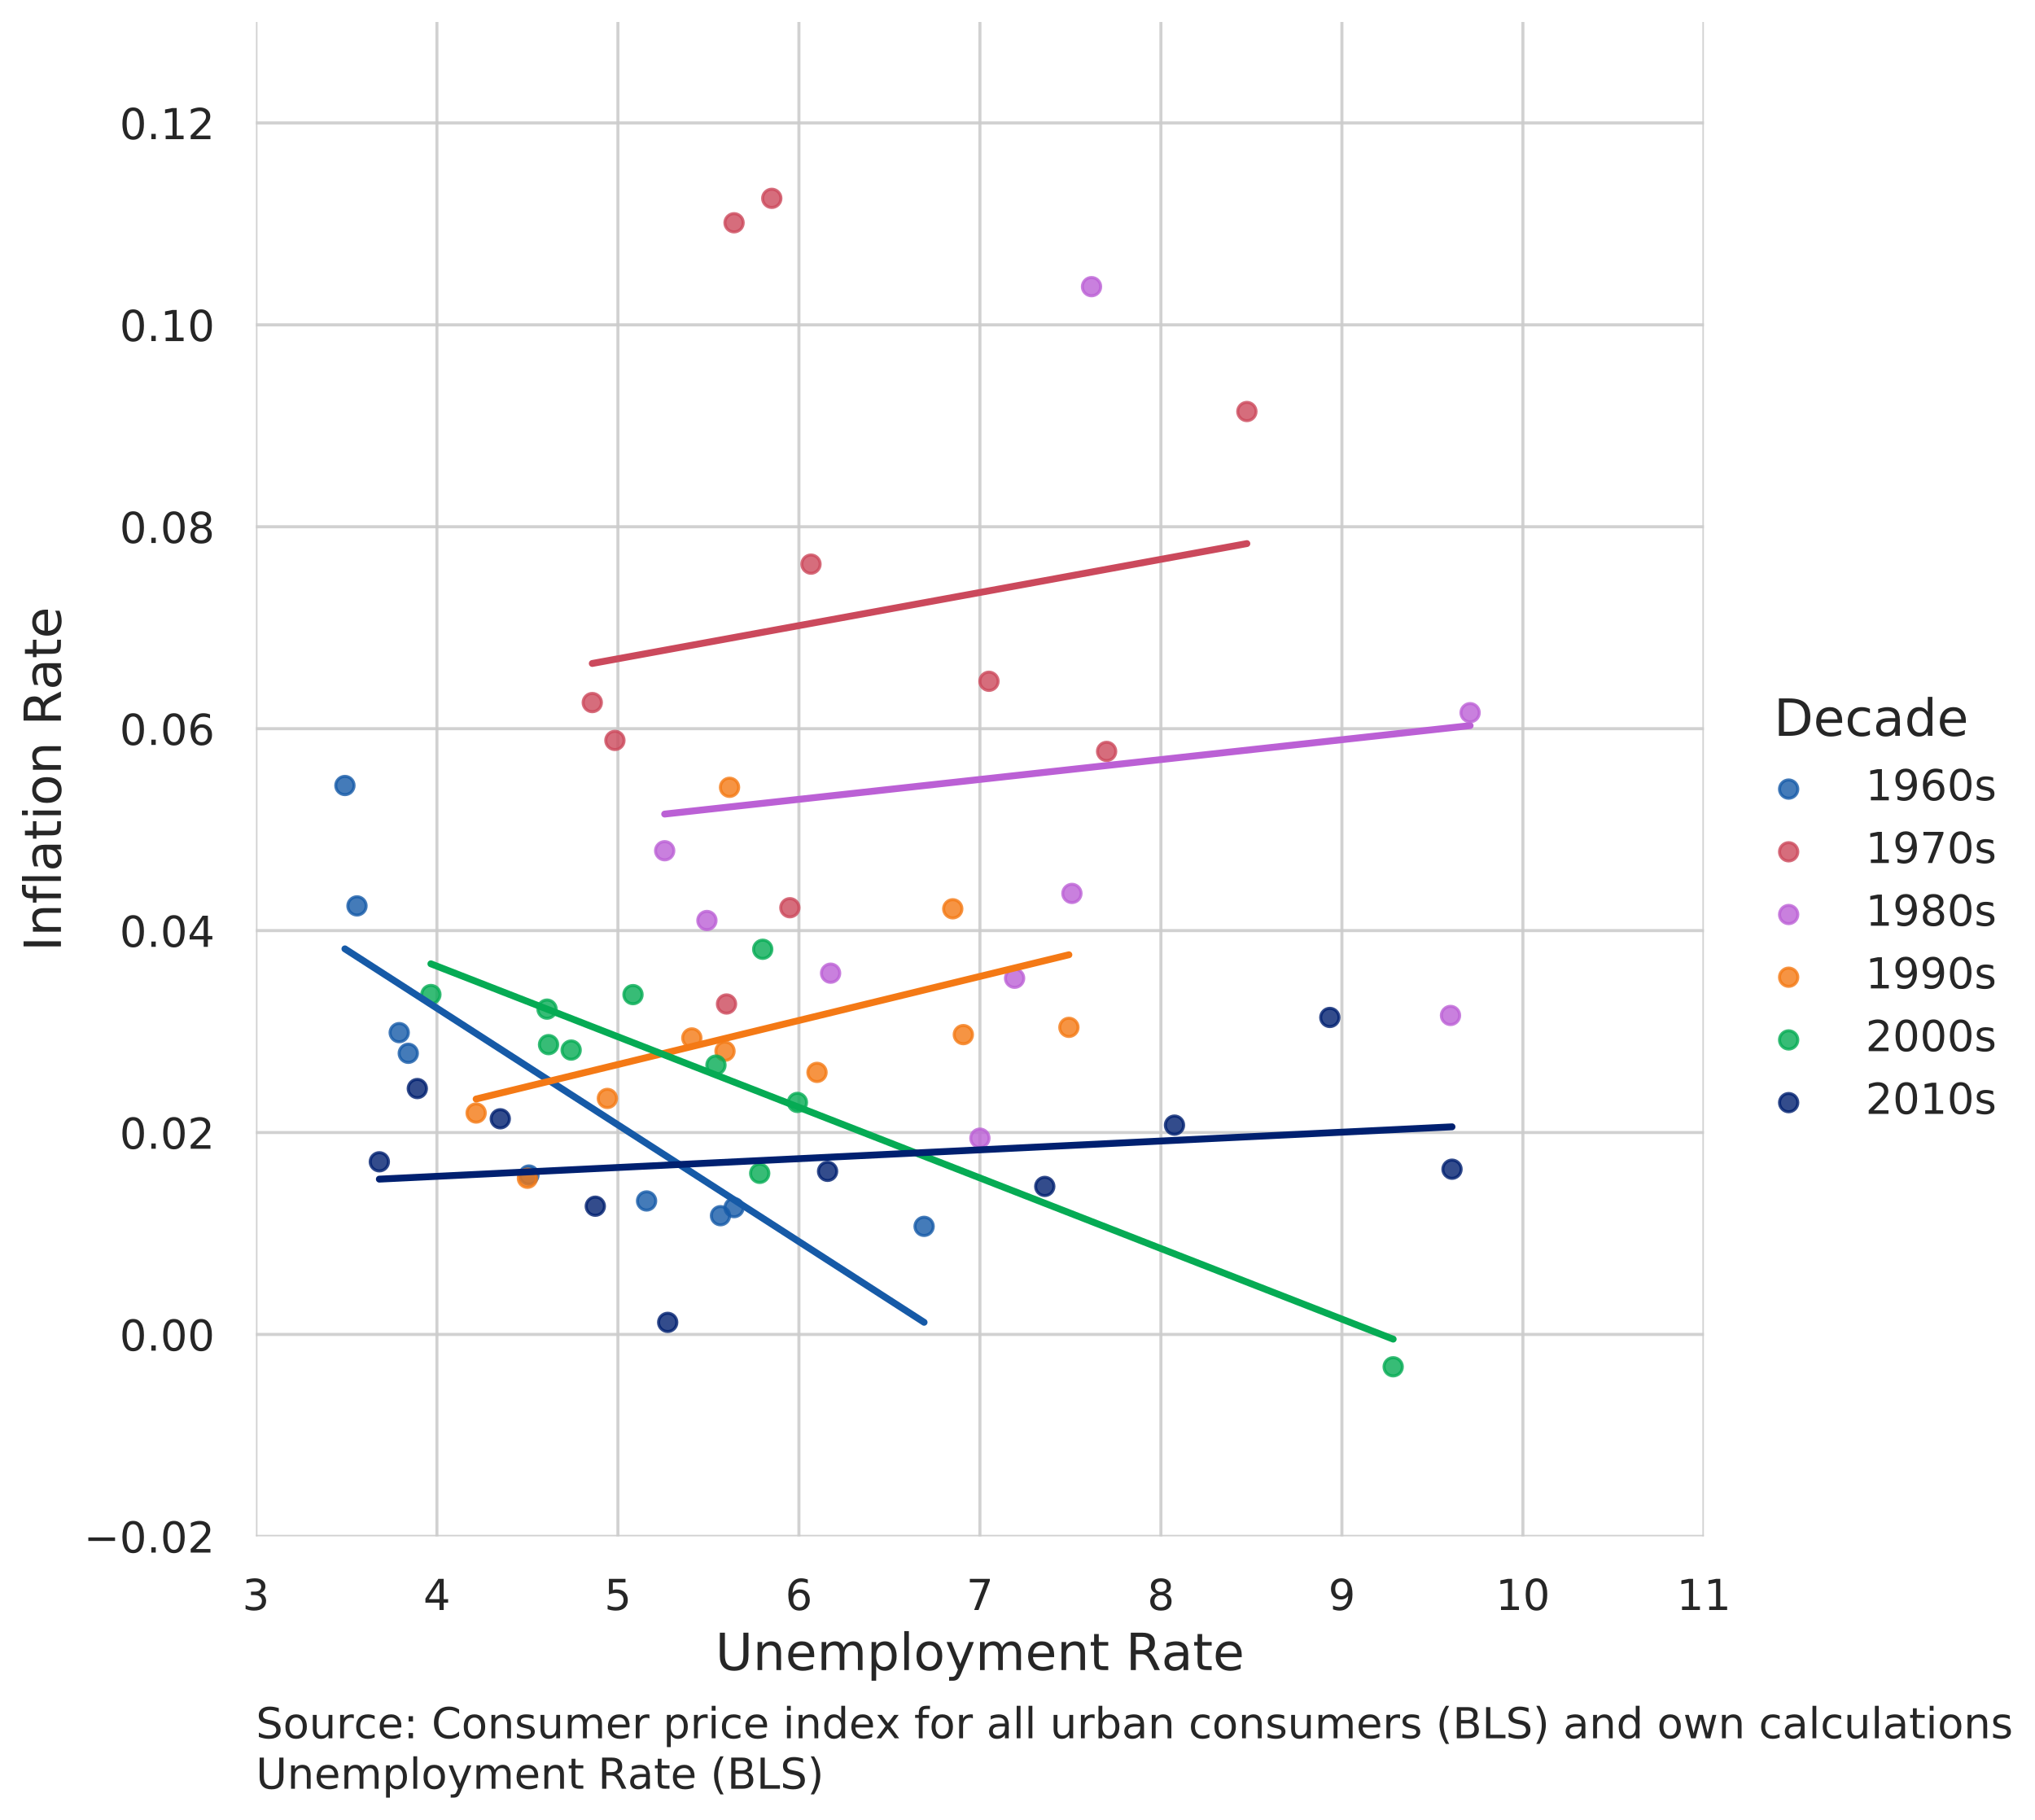 <?xml version="1.0" encoding="utf-8" standalone="no"?>
<!DOCTYPE svg PUBLIC "-//W3C//DTD SVG 1.1//EN"
  "http://www.w3.org/Graphics/SVG/1.1/DTD/svg11.dtd">
<!-- Created with matplotlib (https://matplotlib.org/) -->
<svg height="596.282pt" version="1.1" viewBox="0 0 666.83 596.282" width="666.83pt" xmlns="http://www.w3.org/2000/svg" xmlns:xlink="http://www.w3.org/1999/xlink">
 <defs>
  <style type="text/css">
*{stroke-linecap:butt;stroke-linejoin:round;white-space:pre;}
  </style>
 </defs>
 <g id="figure_1">
  <g id="patch_1">
   <path d="M 0 596.282 
L 666.83 596.282 
L 666.83 0 
L 0 0 
z
" style="fill:#ffffff;"/>
  </g>
  <g id="axes_1">
   <g id="patch_2">
    <path d="M 83.863 503.46 
L 558.333 503.46 
L 558.333 7.2 
L 83.863 7.2 
z
" style="fill:#ffffff;"/>
   </g>
   <g id="matplotlib.axis_1">
    <g id="xtick_1">
     <g id="line2d_1">
      <path clip-path="url(#p8610c5d9bc)" d="M 83.863 503.46 
L 83.863 7.2 
" style="fill:none;stroke:#cccccc;stroke-linecap:round;stroke-opacity:0.9;"/>
     </g>
     <g id="text_1">
      <!-- 3 -->
      <defs>
       <path d="M 40.578 39.312 
Q 47.656 37.797 51.625 33 
Q 55.609 28.219 55.609 21.188 
Q 55.609 10.406 48.188 4.484 
Q 40.766 -1.422 27.094 -1.422 
Q 22.516 -1.422 17.656 -0.516 
Q 12.797 0.391 7.625 2.203 
L 7.625 11.719 
Q 11.719 9.328 16.594 8.109 
Q 21.484 6.891 26.812 6.891 
Q 36.078 6.891 40.938 10.547 
Q 45.797 14.203 45.797 21.188 
Q 45.797 27.641 41.281 31.266 
Q 36.766 34.906 28.719 34.906 
L 20.219 34.906 
L 20.219 43.016 
L 29.109 43.016 
Q 36.375 43.016 40.234 45.922 
Q 44.094 48.828 44.094 54.297 
Q 44.094 59.906 40.109 62.906 
Q 36.141 65.922 28.719 65.922 
Q 24.656 65.922 20.016 65.031 
Q 15.375 64.156 9.812 62.312 
L 9.812 71.094 
Q 15.438 72.656 20.344 73.438 
Q 25.25 74.219 29.594 74.219 
Q 40.828 74.219 47.359 69.109 
Q 53.906 64.016 53.906 55.328 
Q 53.906 49.266 50.438 45.094 
Q 46.969 40.922 40.578 39.312 
z
" id="DejaVuSans-51"/>
      </defs>
      <g style="fill:#262626;" transform="translate(79.409 527.598)scale(0.14 -0.14)">
       <use xlink:href="#DejaVuSans-51"/>
      </g>
     </g>
    </g>
    <g id="xtick_2">
     <g id="line2d_2">
      <path clip-path="url(#p8610c5d9bc)" d="M 143.171 503.46 
L 143.171 7.2 
" style="fill:none;stroke:#cccccc;stroke-linecap:round;stroke-opacity:0.9;"/>
     </g>
     <g id="text_2">
      <!-- 4 -->
      <defs>
       <path d="M 37.797 64.312 
L 12.891 25.391 
L 37.797 25.391 
z
M 35.203 72.906 
L 47.609 72.906 
L 47.609 25.391 
L 58.016 25.391 
L 58.016 17.188 
L 47.609 17.188 
L 47.609 0 
L 37.797 0 
L 37.797 17.188 
L 4.891 17.188 
L 4.891 26.703 
z
" id="DejaVuSans-52"/>
      </defs>
      <g style="fill:#262626;" transform="translate(138.718 527.598)scale(0.14 -0.14)">
       <use xlink:href="#DejaVuSans-52"/>
      </g>
     </g>
    </g>
    <g id="xtick_3">
     <g id="line2d_3">
      <path clip-path="url(#p8610c5d9bc)" d="M 202.48 503.46 
L 202.48 7.2 
" style="fill:none;stroke:#cccccc;stroke-linecap:round;stroke-opacity:0.9;"/>
     </g>
     <g id="text_3">
      <!-- 5 -->
      <defs>
       <path d="M 10.797 72.906 
L 49.516 72.906 
L 49.516 64.594 
L 19.828 64.594 
L 19.828 46.734 
Q 21.969 47.469 24.109 47.828 
Q 26.266 48.188 28.422 48.188 
Q 40.625 48.188 47.75 41.5 
Q 54.891 34.812 54.891 23.391 
Q 54.891 11.625 47.562 5.094 
Q 40.234 -1.422 26.906 -1.422 
Q 22.312 -1.422 17.547 -0.641 
Q 12.797 0.141 7.719 1.703 
L 7.719 11.625 
Q 12.109 9.234 16.797 8.062 
Q 21.484 6.891 26.703 6.891 
Q 35.156 6.891 40.078 11.328 
Q 45.016 15.766 45.016 23.391 
Q 45.016 31 40.078 35.438 
Q 35.156 39.891 26.703 39.891 
Q 22.75 39.891 18.812 39.016 
Q 14.891 38.141 10.797 36.281 
z
" id="DejaVuSans-53"/>
      </defs>
      <g style="fill:#262626;" transform="translate(198.026 527.598)scale(0.14 -0.14)">
       <use xlink:href="#DejaVuSans-53"/>
      </g>
     </g>
    </g>
    <g id="xtick_4">
     <g id="line2d_4">
      <path clip-path="url(#p8610c5d9bc)" d="M 261.789 503.46 
L 261.789 7.2 
" style="fill:none;stroke:#cccccc;stroke-linecap:round;stroke-opacity:0.9;"/>
     </g>
     <g id="text_4">
      <!-- 6 -->
      <defs>
       <path d="M 33.016 40.375 
Q 26.375 40.375 22.484 35.828 
Q 18.609 31.297 18.609 23.391 
Q 18.609 15.531 22.484 10.953 
Q 26.375 6.391 33.016 6.391 
Q 39.656 6.391 43.531 10.953 
Q 47.406 15.531 47.406 23.391 
Q 47.406 31.297 43.531 35.828 
Q 39.656 40.375 33.016 40.375 
z
M 52.594 71.297 
L 52.594 62.312 
Q 48.875 64.062 45.094 64.984 
Q 41.312 65.922 37.594 65.922 
Q 27.828 65.922 22.672 59.328 
Q 17.531 52.734 16.797 39.406 
Q 19.672 43.656 24.016 45.922 
Q 28.375 48.188 33.594 48.188 
Q 44.578 48.188 50.953 41.516 
Q 57.328 34.859 57.328 23.391 
Q 57.328 12.156 50.688 5.359 
Q 44.047 -1.422 33.016 -1.422 
Q 20.359 -1.422 13.672 8.266 
Q 6.984 17.969 6.984 36.375 
Q 6.984 53.656 15.188 63.938 
Q 23.391 74.219 37.203 74.219 
Q 40.922 74.219 44.703 73.484 
Q 48.484 72.75 52.594 71.297 
z
" id="DejaVuSans-54"/>
      </defs>
      <g style="fill:#262626;" transform="translate(257.335 527.598)scale(0.14 -0.14)">
       <use xlink:href="#DejaVuSans-54"/>
      </g>
     </g>
    </g>
    <g id="xtick_5">
     <g id="line2d_5">
      <path clip-path="url(#p8610c5d9bc)" d="M 321.098 503.46 
L 321.098 7.2 
" style="fill:none;stroke:#cccccc;stroke-linecap:round;stroke-opacity:0.9;"/>
     </g>
     <g id="text_5">
      <!-- 7 -->
      <defs>
       <path d="M 8.203 72.906 
L 55.078 72.906 
L 55.078 68.703 
L 28.609 0 
L 18.312 0 
L 43.219 64.594 
L 8.203 64.594 
z
" id="DejaVuSans-55"/>
      </defs>
      <g style="fill:#262626;" transform="translate(316.644 527.598)scale(0.14 -0.14)">
       <use xlink:href="#DejaVuSans-55"/>
      </g>
     </g>
    </g>
    <g id="xtick_6">
     <g id="line2d_6">
      <path clip-path="url(#p8610c5d9bc)" d="M 380.406 503.46 
L 380.406 7.2 
" style="fill:none;stroke:#cccccc;stroke-linecap:round;stroke-opacity:0.9;"/>
     </g>
     <g id="text_6">
      <!-- 8 -->
      <defs>
       <path d="M 31.781 34.625 
Q 24.75 34.625 20.719 30.859 
Q 16.703 27.094 16.703 20.516 
Q 16.703 13.922 20.719 10.156 
Q 24.75 6.391 31.781 6.391 
Q 38.812 6.391 42.859 10.172 
Q 46.922 13.969 46.922 20.516 
Q 46.922 27.094 42.891 30.859 
Q 38.875 34.625 31.781 34.625 
z
M 21.922 38.812 
Q 15.578 40.375 12.031 44.719 
Q 8.5 49.078 8.5 55.328 
Q 8.5 64.062 14.719 69.141 
Q 20.953 74.219 31.781 74.219 
Q 42.672 74.219 48.875 69.141 
Q 55.078 64.062 55.078 55.328 
Q 55.078 49.078 51.531 44.719 
Q 48 40.375 41.703 38.812 
Q 48.828 37.156 52.797 32.312 
Q 56.781 27.484 56.781 20.516 
Q 56.781 9.906 50.312 4.234 
Q 43.844 -1.422 31.781 -1.422 
Q 19.734 -1.422 13.25 4.234 
Q 6.781 9.906 6.781 20.516 
Q 6.781 27.484 10.781 32.312 
Q 14.797 37.156 21.922 38.812 
z
M 18.312 54.391 
Q 18.312 48.734 21.844 45.562 
Q 25.391 42.391 31.781 42.391 
Q 38.141 42.391 41.719 45.562 
Q 45.312 48.734 45.312 54.391 
Q 45.312 60.062 41.719 63.234 
Q 38.141 66.406 31.781 66.406 
Q 25.391 66.406 21.844 63.234 
Q 18.312 60.062 18.312 54.391 
z
" id="DejaVuSans-56"/>
      </defs>
      <g style="fill:#262626;" transform="translate(375.953 527.598)scale(0.14 -0.14)">
       <use xlink:href="#DejaVuSans-56"/>
      </g>
     </g>
    </g>
    <g id="xtick_7">
     <g id="line2d_7">
      <path clip-path="url(#p8610c5d9bc)" d="M 439.715 503.46 
L 439.715 7.2 
" style="fill:none;stroke:#cccccc;stroke-linecap:round;stroke-opacity:0.9;"/>
     </g>
     <g id="text_7">
      <!-- 9 -->
      <defs>
       <path d="M 10.984 1.516 
L 10.984 10.5 
Q 14.703 8.734 18.5 7.812 
Q 22.312 6.891 25.984 6.891 
Q 35.75 6.891 40.891 13.453 
Q 46.047 20.016 46.781 33.406 
Q 43.953 29.203 39.594 26.953 
Q 35.25 24.703 29.984 24.703 
Q 19.047 24.703 12.672 31.312 
Q 6.297 37.938 6.297 49.422 
Q 6.297 60.641 12.938 67.422 
Q 19.578 74.219 30.609 74.219 
Q 43.266 74.219 49.922 64.516 
Q 56.594 54.828 56.594 36.375 
Q 56.594 19.141 48.406 8.859 
Q 40.234 -1.422 26.422 -1.422 
Q 22.703 -1.422 18.891 -0.688 
Q 15.094 0.047 10.984 1.516 
z
M 30.609 32.422 
Q 37.25 32.422 41.125 36.953 
Q 45.016 41.5 45.016 49.422 
Q 45.016 57.281 41.125 61.844 
Q 37.25 66.406 30.609 66.406 
Q 23.969 66.406 20.094 61.844 
Q 16.219 57.281 16.219 49.422 
Q 16.219 41.5 20.094 36.953 
Q 23.969 32.422 30.609 32.422 
z
" id="DejaVuSans-57"/>
      </defs>
      <g style="fill:#262626;" transform="translate(435.261 527.598)scale(0.14 -0.14)">
       <use xlink:href="#DejaVuSans-57"/>
      </g>
     </g>
    </g>
    <g id="xtick_8">
     <g id="line2d_8">
      <path clip-path="url(#p8610c5d9bc)" d="M 499.024 503.46 
L 499.024 7.2 
" style="fill:none;stroke:#cccccc;stroke-linecap:round;stroke-opacity:0.9;"/>
     </g>
     <g id="text_8">
      <!-- 10 -->
      <defs>
       <path d="M 12.406 8.297 
L 28.516 8.297 
L 28.516 63.922 
L 10.984 60.406 
L 10.984 69.391 
L 28.422 72.906 
L 38.281 72.906 
L 38.281 8.297 
L 54.391 8.297 
L 54.391 0 
L 12.406 0 
z
" id="DejaVuSans-49"/>
       <path d="M 31.781 66.406 
Q 24.172 66.406 20.328 58.906 
Q 16.5 51.422 16.5 36.375 
Q 16.5 21.391 20.328 13.891 
Q 24.172 6.391 31.781 6.391 
Q 39.453 6.391 43.281 13.891 
Q 47.125 21.391 47.125 36.375 
Q 47.125 51.422 43.281 58.906 
Q 39.453 66.406 31.781 66.406 
z
M 31.781 74.219 
Q 44.047 74.219 50.516 64.516 
Q 56.984 54.828 56.984 36.375 
Q 56.984 17.969 50.516 8.266 
Q 44.047 -1.422 31.781 -1.422 
Q 19.531 -1.422 13.062 8.266 
Q 6.594 17.969 6.594 36.375 
Q 6.594 54.828 13.062 64.516 
Q 19.531 74.219 31.781 74.219 
z
" id="DejaVuSans-48"/>
      </defs>
      <g style="fill:#262626;" transform="translate(490.116 527.598)scale(0.14 -0.14)">
       <use xlink:href="#DejaVuSans-49"/>
       <use x="63.623" xlink:href="#DejaVuSans-48"/>
      </g>
     </g>
    </g>
    <g id="xtick_9">
     <g id="line2d_9">
      <path clip-path="url(#p8610c5d9bc)" d="M 558.333 503.46 
L 558.333 7.2 
" style="fill:none;stroke:#cccccc;stroke-linecap:round;stroke-opacity:0.9;"/>
     </g>
     <g id="text_9">
      <!-- 11 -->
      <g style="fill:#262626;" transform="translate(549.425 527.598)scale(0.14 -0.14)">
       <use xlink:href="#DejaVuSans-49"/>
       <use x="63.623" xlink:href="#DejaVuSans-49"/>
      </g>
     </g>
    </g>
    <g id="text_10">
     <!-- Unemployment Rate -->
     <defs>
      <path d="M 8.688 72.906 
L 18.609 72.906 
L 18.609 28.609 
Q 18.609 16.891 22.844 11.734 
Q 27.094 6.594 36.625 6.594 
Q 46.094 6.594 50.344 11.734 
Q 54.594 16.891 54.594 28.609 
L 54.594 72.906 
L 64.5 72.906 
L 64.5 27.391 
Q 64.5 13.141 57.438 5.859 
Q 50.391 -1.422 36.625 -1.422 
Q 22.797 -1.422 15.734 5.859 
Q 8.688 13.141 8.688 27.391 
z
" id="DejaVuSans-85"/>
      <path d="M 54.891 33.016 
L 54.891 0 
L 45.906 0 
L 45.906 32.719 
Q 45.906 40.484 42.875 44.328 
Q 39.844 48.188 33.797 48.188 
Q 26.516 48.188 22.312 43.547 
Q 18.109 38.922 18.109 30.906 
L 18.109 0 
L 9.078 0 
L 9.078 54.688 
L 18.109 54.688 
L 18.109 46.188 
Q 21.344 51.125 25.703 53.562 
Q 30.078 56 35.797 56 
Q 45.219 56 50.047 50.172 
Q 54.891 44.344 54.891 33.016 
z
" id="DejaVuSans-110"/>
      <path d="M 56.203 29.594 
L 56.203 25.203 
L 14.891 25.203 
Q 15.484 15.922 20.484 11.062 
Q 25.484 6.203 34.422 6.203 
Q 39.594 6.203 44.453 7.469 
Q 49.312 8.734 54.109 11.281 
L 54.109 2.781 
Q 49.266 0.734 44.188 -0.344 
Q 39.109 -1.422 33.891 -1.422 
Q 20.797 -1.422 13.156 6.188 
Q 5.516 13.812 5.516 26.812 
Q 5.516 40.234 12.766 48.109 
Q 20.016 56 32.328 56 
Q 43.359 56 49.781 48.891 
Q 56.203 41.797 56.203 29.594 
z
M 47.219 32.234 
Q 47.125 39.594 43.094 43.984 
Q 39.062 48.391 32.422 48.391 
Q 24.906 48.391 20.391 44.141 
Q 15.875 39.891 15.188 32.172 
z
" id="DejaVuSans-101"/>
      <path d="M 52 44.188 
Q 55.375 50.25 60.062 53.125 
Q 64.75 56 71.094 56 
Q 79.641 56 84.281 50.016 
Q 88.922 44.047 88.922 33.016 
L 88.922 0 
L 79.891 0 
L 79.891 32.719 
Q 79.891 40.578 77.094 44.375 
Q 74.312 48.188 68.609 48.188 
Q 61.625 48.188 57.562 43.547 
Q 53.516 38.922 53.516 30.906 
L 53.516 0 
L 44.484 0 
L 44.484 32.719 
Q 44.484 40.625 41.703 44.406 
Q 38.922 48.188 33.109 48.188 
Q 26.219 48.188 22.156 43.531 
Q 18.109 38.875 18.109 30.906 
L 18.109 0 
L 9.078 0 
L 9.078 54.688 
L 18.109 54.688 
L 18.109 46.188 
Q 21.188 51.219 25.484 53.609 
Q 29.781 56 35.688 56 
Q 41.656 56 45.828 52.969 
Q 50 49.953 52 44.188 
z
" id="DejaVuSans-109"/>
      <path d="M 18.109 8.203 
L 18.109 -20.797 
L 9.078 -20.797 
L 9.078 54.688 
L 18.109 54.688 
L 18.109 46.391 
Q 20.953 51.266 25.266 53.625 
Q 29.594 56 35.594 56 
Q 45.562 56 51.781 48.094 
Q 58.016 40.188 58.016 27.297 
Q 58.016 14.406 51.781 6.484 
Q 45.562 -1.422 35.594 -1.422 
Q 29.594 -1.422 25.266 0.953 
Q 20.953 3.328 18.109 8.203 
z
M 48.688 27.297 
Q 48.688 37.203 44.609 42.844 
Q 40.531 48.484 33.406 48.484 
Q 26.266 48.484 22.188 42.844 
Q 18.109 37.203 18.109 27.297 
Q 18.109 17.391 22.188 11.75 
Q 26.266 6.109 33.406 6.109 
Q 40.531 6.109 44.609 11.75 
Q 48.688 17.391 48.688 27.297 
z
" id="DejaVuSans-112"/>
      <path d="M 9.422 75.984 
L 18.406 75.984 
L 18.406 0 
L 9.422 0 
z
" id="DejaVuSans-108"/>
      <path d="M 30.609 48.391 
Q 23.391 48.391 19.188 42.75 
Q 14.984 37.109 14.984 27.297 
Q 14.984 17.484 19.156 11.844 
Q 23.344 6.203 30.609 6.203 
Q 37.797 6.203 41.984 11.859 
Q 46.188 17.531 46.188 27.297 
Q 46.188 37.016 41.984 42.703 
Q 37.797 48.391 30.609 48.391 
z
M 30.609 56 
Q 42.328 56 49.016 48.375 
Q 55.719 40.766 55.719 27.297 
Q 55.719 13.875 49.016 6.219 
Q 42.328 -1.422 30.609 -1.422 
Q 18.844 -1.422 12.172 6.219 
Q 5.516 13.875 5.516 27.297 
Q 5.516 40.766 12.172 48.375 
Q 18.844 56 30.609 56 
z
" id="DejaVuSans-111"/>
      <path d="M 32.172 -5.078 
Q 28.375 -14.844 24.75 -17.812 
Q 21.141 -20.797 15.094 -20.797 
L 7.906 -20.797 
L 7.906 -13.281 
L 13.188 -13.281 
Q 16.891 -13.281 18.938 -11.516 
Q 21 -9.766 23.484 -3.219 
L 25.094 0.875 
L 2.984 54.688 
L 12.5 54.688 
L 29.594 11.922 
L 46.688 54.688 
L 56.203 54.688 
z
" id="DejaVuSans-121"/>
      <path d="M 18.312 70.219 
L 18.312 54.688 
L 36.812 54.688 
L 36.812 47.703 
L 18.312 47.703 
L 18.312 18.016 
Q 18.312 11.328 20.141 9.422 
Q 21.969 7.516 27.594 7.516 
L 36.812 7.516 
L 36.812 0 
L 27.594 0 
Q 17.188 0 13.234 3.875 
Q 9.281 7.766 9.281 18.016 
L 9.281 47.703 
L 2.688 47.703 
L 2.688 54.688 
L 9.281 54.688 
L 9.281 70.219 
z
" id="DejaVuSans-116"/>
      <path id="DejaVuSans-32"/>
      <path d="M 44.391 34.188 
Q 47.562 33.109 50.562 29.594 
Q 53.562 26.078 56.594 19.922 
L 66.609 0 
L 56 0 
L 46.688 18.703 
Q 43.062 26.031 39.672 28.422 
Q 36.281 30.812 30.422 30.812 
L 19.672 30.812 
L 19.672 0 
L 9.812 0 
L 9.812 72.906 
L 32.078 72.906 
Q 44.578 72.906 50.734 67.672 
Q 56.891 62.453 56.891 51.906 
Q 56.891 45.016 53.688 40.469 
Q 50.484 35.938 44.391 34.188 
z
M 19.672 64.797 
L 19.672 38.922 
L 32.078 38.922 
Q 39.203 38.922 42.844 42.219 
Q 46.484 45.516 46.484 51.906 
Q 46.484 58.297 42.844 61.547 
Q 39.203 64.797 32.078 64.797 
z
" id="DejaVuSans-82"/>
      <path d="M 34.281 27.484 
Q 23.391 27.484 19.188 25 
Q 14.984 22.516 14.984 16.5 
Q 14.984 11.719 18.141 8.906 
Q 21.297 6.109 26.703 6.109 
Q 34.188 6.109 38.703 11.406 
Q 43.219 16.703 43.219 25.484 
L 43.219 27.484 
z
M 52.203 31.203 
L 52.203 0 
L 43.219 0 
L 43.219 8.297 
Q 40.141 3.328 35.547 0.953 
Q 30.953 -1.422 24.312 -1.422 
Q 15.922 -1.422 10.953 3.297 
Q 6 8.016 6 15.922 
Q 6 25.141 12.172 29.828 
Q 18.359 34.516 30.609 34.516 
L 43.219 34.516 
L 43.219 35.406 
Q 43.219 41.609 39.141 45 
Q 35.062 48.391 27.688 48.391 
Q 23 48.391 18.547 47.266 
Q 14.109 46.141 10.016 43.891 
L 10.016 52.203 
Q 14.938 54.109 19.578 55.047 
Q 24.219 56 28.609 56 
Q 40.484 56 46.344 49.844 
Q 52.203 43.703 52.203 31.203 
z
" id="DejaVuSans-97"/>
     </defs>
     <g style="fill:#262626;" transform="translate(234.418 547.275)scale(0.168 -0.168)">
      <use xlink:href="#DejaVuSans-85"/>
      <use x="73.193" xlink:href="#DejaVuSans-110"/>
      <use x="136.572" xlink:href="#DejaVuSans-101"/>
      <use x="198.096" xlink:href="#DejaVuSans-109"/>
      <use x="295.508" xlink:href="#DejaVuSans-112"/>
      <use x="358.984" xlink:href="#DejaVuSans-108"/>
      <use x="386.768" xlink:href="#DejaVuSans-111"/>
      <use x="447.949" xlink:href="#DejaVuSans-121"/>
      <use x="507.129" xlink:href="#DejaVuSans-109"/>
      <use x="604.541" xlink:href="#DejaVuSans-101"/>
      <use x="666.064" xlink:href="#DejaVuSans-110"/>
      <use x="729.443" xlink:href="#DejaVuSans-116"/>
      <use x="768.652" xlink:href="#DejaVuSans-32"/>
      <use x="800.439" xlink:href="#DejaVuSans-82"/>
      <use x="869.891" xlink:href="#DejaVuSans-97"/>
      <use x="931.17" xlink:href="#DejaVuSans-116"/>
      <use x="970.379" xlink:href="#DejaVuSans-101"/>
     </g>
    </g>
   </g>
   <g id="matplotlib.axis_2">
    <g id="ytick_1">
     <g id="line2d_10">
      <path clip-path="url(#p8610c5d9bc)" d="M 83.863 503.46 
L 558.333 503.46 
" style="fill:none;stroke:#cccccc;stroke-linecap:round;stroke-opacity:0.9;"/>
     </g>
     <g id="text_11">
      <!-- −0.02 -->
      <defs>
       <path d="M 10.594 35.5 
L 73.188 35.5 
L 73.188 27.203 
L 10.594 27.203 
z
" id="DejaVuSans-8722"/>
       <path d="M 10.688 12.406 
L 21 12.406 
L 21 0 
L 10.688 0 
z
" id="DejaVuSans-46"/>
       <path d="M 19.188 8.297 
L 53.609 8.297 
L 53.609 0 
L 7.328 0 
L 7.328 8.297 
Q 12.938 14.109 22.625 23.891 
Q 32.328 33.688 34.812 36.531 
Q 39.547 41.844 41.422 45.531 
Q 43.312 49.219 43.312 52.781 
Q 43.312 58.594 39.234 62.25 
Q 35.156 65.922 28.609 65.922 
Q 23.969 65.922 18.812 64.312 
Q 13.672 62.703 7.812 59.422 
L 7.812 69.391 
Q 13.766 71.781 18.938 73 
Q 24.125 74.219 28.422 74.219 
Q 39.75 74.219 46.484 68.547 
Q 53.219 62.891 53.219 53.422 
Q 53.219 48.922 51.531 44.891 
Q 49.859 40.875 45.406 35.406 
Q 44.188 33.984 37.641 27.219 
Q 31.109 20.453 19.188 8.297 
z
" id="DejaVuSans-50"/>
      </defs>
      <g style="fill:#262626;" transform="translate(27.459 508.779)scale(0.14 -0.14)">
       <use xlink:href="#DejaVuSans-8722"/>
       <use x="83.789" xlink:href="#DejaVuSans-48"/>
       <use x="147.412" xlink:href="#DejaVuSans-46"/>
       <use x="179.199" xlink:href="#DejaVuSans-48"/>
       <use x="242.822" xlink:href="#DejaVuSans-50"/>
      </g>
     </g>
    </g>
    <g id="ytick_2">
     <g id="line2d_11">
      <path clip-path="url(#p8610c5d9bc)" d="M 83.863 437.292 
L 558.333 437.292 
" style="fill:none;stroke:#cccccc;stroke-linecap:round;stroke-opacity:0.9;"/>
     </g>
     <g id="text_12">
      <!-- 0.00 -->
      <g style="fill:#262626;" transform="translate(39.191 442.611)scale(0.14 -0.14)">
       <use xlink:href="#DejaVuSans-48"/>
       <use x="63.623" xlink:href="#DejaVuSans-46"/>
       <use x="95.41" xlink:href="#DejaVuSans-48"/>
       <use x="159.033" xlink:href="#DejaVuSans-48"/>
      </g>
     </g>
    </g>
    <g id="ytick_3">
     <g id="line2d_12">
      <path clip-path="url(#p8610c5d9bc)" d="M 83.863 371.124 
L 558.333 371.124 
" style="fill:none;stroke:#cccccc;stroke-linecap:round;stroke-opacity:0.9;"/>
     </g>
     <g id="text_13">
      <!-- 0.02 -->
      <g style="fill:#262626;" transform="translate(39.191 376.443)scale(0.14 -0.14)">
       <use xlink:href="#DejaVuSans-48"/>
       <use x="63.623" xlink:href="#DejaVuSans-46"/>
       <use x="95.41" xlink:href="#DejaVuSans-48"/>
       <use x="159.033" xlink:href="#DejaVuSans-50"/>
      </g>
     </g>
    </g>
    <g id="ytick_4">
     <g id="line2d_13">
      <path clip-path="url(#p8610c5d9bc)" d="M 83.863 304.956 
L 558.333 304.956 
" style="fill:none;stroke:#cccccc;stroke-linecap:round;stroke-opacity:0.9;"/>
     </g>
     <g id="text_14">
      <!-- 0.04 -->
      <g style="fill:#262626;" transform="translate(39.191 310.275)scale(0.14 -0.14)">
       <use xlink:href="#DejaVuSans-48"/>
       <use x="63.623" xlink:href="#DejaVuSans-46"/>
       <use x="95.41" xlink:href="#DejaVuSans-48"/>
       <use x="159.033" xlink:href="#DejaVuSans-52"/>
      </g>
     </g>
    </g>
    <g id="ytick_5">
     <g id="line2d_14">
      <path clip-path="url(#p8610c5d9bc)" d="M 83.863 238.788 
L 558.333 238.788 
" style="fill:none;stroke:#cccccc;stroke-linecap:round;stroke-opacity:0.9;"/>
     </g>
     <g id="text_15">
      <!-- 0.06 -->
      <g style="fill:#262626;" transform="translate(39.191 244.107)scale(0.14 -0.14)">
       <use xlink:href="#DejaVuSans-48"/>
       <use x="63.623" xlink:href="#DejaVuSans-46"/>
       <use x="95.41" xlink:href="#DejaVuSans-48"/>
       <use x="159.033" xlink:href="#DejaVuSans-54"/>
      </g>
     </g>
    </g>
    <g id="ytick_6">
     <g id="line2d_15">
      <path clip-path="url(#p8610c5d9bc)" d="M 83.863 172.62 
L 558.333 172.62 
" style="fill:none;stroke:#cccccc;stroke-linecap:round;stroke-opacity:0.9;"/>
     </g>
     <g id="text_16">
      <!-- 0.08 -->
      <g style="fill:#262626;" transform="translate(39.191 177.939)scale(0.14 -0.14)">
       <use xlink:href="#DejaVuSans-48"/>
       <use x="63.623" xlink:href="#DejaVuSans-46"/>
       <use x="95.41" xlink:href="#DejaVuSans-48"/>
       <use x="159.033" xlink:href="#DejaVuSans-56"/>
      </g>
     </g>
    </g>
    <g id="ytick_7">
     <g id="line2d_16">
      <path clip-path="url(#p8610c5d9bc)" d="M 83.863 106.452 
L 558.333 106.452 
" style="fill:none;stroke:#cccccc;stroke-linecap:round;stroke-opacity:0.9;"/>
     </g>
     <g id="text_17">
      <!-- 0.10 -->
      <g style="fill:#262626;" transform="translate(39.191 111.771)scale(0.14 -0.14)">
       <use xlink:href="#DejaVuSans-48"/>
       <use x="63.623" xlink:href="#DejaVuSans-46"/>
       <use x="95.41" xlink:href="#DejaVuSans-49"/>
       <use x="159.033" xlink:href="#DejaVuSans-48"/>
      </g>
     </g>
    </g>
    <g id="ytick_8">
     <g id="line2d_17">
      <path clip-path="url(#p8610c5d9bc)" d="M 83.863 40.284 
L 558.333 40.284 
" style="fill:none;stroke:#cccccc;stroke-linecap:round;stroke-opacity:0.9;"/>
     </g>
     <g id="text_18">
      <!-- 0.12 -->
      <g style="fill:#262626;" transform="translate(39.191 45.603)scale(0.14 -0.14)">
       <use xlink:href="#DejaVuSans-48"/>
       <use x="63.623" xlink:href="#DejaVuSans-46"/>
       <use x="95.41" xlink:href="#DejaVuSans-49"/>
       <use x="159.033" xlink:href="#DejaVuSans-50"/>
      </g>
     </g>
    </g>
    <g id="text_19">
     <!-- Inflation Rate -->
     <defs>
      <path d="M 9.812 72.906 
L 19.672 72.906 
L 19.672 0 
L 9.812 0 
z
" id="DejaVuSans-73"/>
      <path d="M 37.109 75.984 
L 37.109 68.5 
L 28.516 68.5 
Q 23.688 68.5 21.797 66.547 
Q 19.922 64.594 19.922 59.516 
L 19.922 54.688 
L 34.719 54.688 
L 34.719 47.703 
L 19.922 47.703 
L 19.922 0 
L 10.891 0 
L 10.891 47.703 
L 2.297 47.703 
L 2.297 54.688 
L 10.891 54.688 
L 10.891 58.5 
Q 10.891 67.625 15.141 71.797 
Q 19.391 75.984 28.609 75.984 
z
" id="DejaVuSans-102"/>
      <path d="M 9.422 54.688 
L 18.406 54.688 
L 18.406 0 
L 9.422 0 
z
M 9.422 75.984 
L 18.406 75.984 
L 18.406 64.594 
L 9.422 64.594 
z
" id="DejaVuSans-105"/>
     </defs>
     <g style="fill:#262626;" transform="translate(19.965 311.773)rotate(-90)scale(0.168 -0.168)">
      <use xlink:href="#DejaVuSans-73"/>
      <use x="29.492" xlink:href="#DejaVuSans-110"/>
      <use x="92.871" xlink:href="#DejaVuSans-102"/>
      <use x="128.076" xlink:href="#DejaVuSans-108"/>
      <use x="155.859" xlink:href="#DejaVuSans-97"/>
      <use x="217.139" xlink:href="#DejaVuSans-116"/>
      <use x="256.348" xlink:href="#DejaVuSans-105"/>
      <use x="284.131" xlink:href="#DejaVuSans-111"/>
      <use x="345.312" xlink:href="#DejaVuSans-110"/>
      <use x="408.691" xlink:href="#DejaVuSans-32"/>
      <use x="440.479" xlink:href="#DejaVuSans-82"/>
      <use x="509.93" xlink:href="#DejaVuSans-97"/>
      <use x="571.209" xlink:href="#DejaVuSans-116"/>
      <use x="610.418" xlink:href="#DejaVuSans-101"/>
     </g>
    </g>
   </g>
   <g id="PathCollection_1">
    <defs>
     <path d="M 0 3 
C 0.796 3 1.559 2.684 2.121 2.121 
C 2.684 1.559 3 0.796 3 0 
C 3 -0.796 2.684 -1.559 2.121 -2.121 
C 1.559 -2.684 0.796 -3 0 -3 
C -0.796 -3 -1.559 -2.684 -2.121 -2.121 
C -2.684 -1.559 -3 -0.796 -3 0 
C -3 0.796 -2.684 1.559 -2.121 2.121 
C -1.559 2.684 -0.796 3 0 3 
z
" id="mdcb544b0ef" style="stroke:#165aa7;stroke-opacity:0.8;"/>
    </defs>
    <g clip-path="url(#p8610c5d9bc)">
     <use style="fill:#165aa7;fill-opacity:0.8;stroke:#165aa7;stroke-opacity:0.8;" x="302.811" xlink:href="#mdcb544b0ef" y="401.88"/>
     <use style="fill:#165aa7;fill-opacity:0.8;stroke:#165aa7;stroke-opacity:0.8;" x="236.088" xlink:href="#mdcb544b0ef" y="398.383"/>
     <use style="fill:#165aa7;fill-opacity:0.8;stroke:#165aa7;stroke-opacity:0.8;" x="240.537" xlink:href="#mdcb544b0ef" y="395.737"/>
     <use style="fill:#165aa7;fill-opacity:0.8;stroke:#165aa7;stroke-opacity:0.8;" x="211.871" xlink:href="#mdcb544b0ef" y="393.552"/>
     <use style="fill:#165aa7;fill-opacity:0.8;stroke:#165aa7;stroke-opacity:0.8;" x="173.32" xlink:href="#mdcb544b0ef" y="385.063"/>
     <use style="fill:#165aa7;fill-opacity:0.8;stroke:#165aa7;stroke-opacity:0.8;" x="130.815" xlink:href="#mdcb544b0ef" y="338.392"/>
     <use style="fill:#165aa7;fill-opacity:0.8;stroke:#165aa7;stroke-opacity:0.8;" x="133.781" xlink:href="#mdcb544b0ef" y="345.168"/>
     <use style="fill:#165aa7;fill-opacity:0.8;stroke:#165aa7;stroke-opacity:0.8;" x="116.977" xlink:href="#mdcb544b0ef" y="296.861"/>
     <use style="fill:#165aa7;fill-opacity:0.8;stroke:#165aa7;stroke-opacity:0.8;" x="113.023" xlink:href="#mdcb544b0ef" y="257.41"/>
    </g>
   </g>
   <g id="PathCollection_2">
    <defs>
     <path d="M 0 3 
C 0.796 3 1.559 2.684 2.121 2.121 
C 2.684 1.559 3 0.796 3 0 
C 3 -0.796 2.684 -1.559 2.121 -2.121 
C 1.559 -2.684 0.796 -3 0 -3 
C -0.796 -3 -1.559 -2.684 -2.121 -2.121 
C -2.684 -1.559 -3 -0.796 -3 0 
C -3 0.796 -2.684 1.559 -2.121 2.121 
C -1.559 2.684 -0.796 3 0 3 
z
" id="mc5ae7363a2" style="stroke:#cb495c;stroke-opacity:0.8;"/>
    </defs>
    <g clip-path="url(#p8610c5d9bc)">
     <use style="fill:#cb495c;fill-opacity:0.8;stroke:#cb495c;stroke-opacity:0.8;" x="201.492" xlink:href="#mc5ae7363a2" y="242.636"/>
     <use style="fill:#cb495c;fill-opacity:0.8;stroke:#cb495c;stroke-opacity:0.8;" x="258.824" xlink:href="#mc5ae7363a2" y="297.46"/>
     <use style="fill:#cb495c;fill-opacity:0.8;stroke:#cb495c;stroke-opacity:0.8;" x="238.065" xlink:href="#mc5ae7363a2" y="329.01"/>
     <use style="fill:#cb495c;fill-opacity:0.8;stroke:#cb495c;stroke-opacity:0.8;" x="194.078" xlink:href="#mc5ae7363a2" y="230.228"/>
     <use style="fill:#cb495c;fill-opacity:0.8;stroke:#cb495c;stroke-opacity:0.8;" x="240.537" xlink:href="#mc5ae7363a2" y="73.002"/>
     <use style="fill:#cb495c;fill-opacity:0.8;stroke:#cb495c;stroke-opacity:0.8;" x="408.578" xlink:href="#mc5ae7363a2" y="134.851"/>
     <use style="fill:#cb495c;fill-opacity:0.8;stroke:#cb495c;stroke-opacity:0.8;" x="362.614" xlink:href="#mc5ae7363a2" y="246.236"/>
     <use style="fill:#cb495c;fill-opacity:0.8;stroke:#cb495c;stroke-opacity:0.8;" x="324.063" xlink:href="#mc5ae7363a2" y="223.253"/>
     <use style="fill:#cb495c;fill-opacity:0.8;stroke:#cb495c;stroke-opacity:0.8;" x="265.743" xlink:href="#mc5ae7363a2" y="184.864"/>
     <use style="fill:#cb495c;fill-opacity:0.8;stroke:#cb495c;stroke-opacity:0.8;" x="252.893" xlink:href="#mc5ae7363a2" y="64.997"/>
    </g>
   </g>
   <g id="PathCollection_3">
    <defs>
     <path d="M 0 3 
C 0.796 3 1.559 2.684 2.121 2.121 
C 2.684 1.559 3 0.796 3 0 
C 3 -0.796 2.684 -1.559 2.121 -2.121 
C 1.559 -2.684 0.796 -3 0 -3 
C -0.796 -3 -1.559 -2.684 -2.121 -2.121 
C -2.684 -1.559 -3 -0.796 -3 0 
C -3 0.796 -2.684 1.559 -2.121 2.121 
C -1.559 2.684 -0.796 3 0 3 
z
" id="m7ec2ba8129" style="stroke:#bb60d5;stroke-opacity:0.8;"/>
    </defs>
    <g clip-path="url(#p8610c5d9bc)">
     <use style="fill:#bb60d5;fill-opacity:0.8;stroke:#bb60d5;stroke-opacity:0.8;" x="333.606" xlink:href="#m7ec2ba8129" y="-1"/>
     <use style="fill:#bb60d5;fill-opacity:0.8;stroke:#bb60d5;stroke-opacity:0.8;" x="357.671" xlink:href="#m7ec2ba8129" y="93.936"/>
     <use style="fill:#bb60d5;fill-opacity:0.8;stroke:#bb60d5;stroke-opacity:0.8;" x="481.726" xlink:href="#m7ec2ba8129" y="233.549"/>
     <use style="fill:#bb60d5;fill-opacity:0.8;stroke:#bb60d5;stroke-opacity:0.8;" x="475.3" xlink:href="#m7ec2ba8129" y="332.762"/>
     <use style="fill:#bb60d5;fill-opacity:0.8;stroke:#bb60d5;stroke-opacity:0.8;" x="351.246" xlink:href="#m7ec2ba8129" y="292.774"/>
     <use style="fill:#bb60d5;fill-opacity:0.8;stroke:#bb60d5;stroke-opacity:0.8;" x="332.465" xlink:href="#m7ec2ba8129" y="320.575"/>
     <use style="fill:#bb60d5;fill-opacity:0.8;stroke:#bb60d5;stroke-opacity:0.8;" x="321.098" xlink:href="#m7ec2ba8129" y="372.979"/>
     <use style="fill:#bb60d5;fill-opacity:0.8;stroke:#bb60d5;stroke-opacity:0.8;" x="272.168" xlink:href="#m7ec2ba8129" y="318.91"/>
     <use style="fill:#bb60d5;fill-opacity:0.8;stroke:#bb60d5;stroke-opacity:0.8;" x="231.64" xlink:href="#m7ec2ba8129" y="301.646"/>
     <use style="fill:#bb60d5;fill-opacity:0.8;stroke:#bb60d5;stroke-opacity:0.8;" x="217.802" xlink:href="#m7ec2ba8129" y="278.783"/>
    </g>
   </g>
   <g id="PathCollection_4">
    <defs>
     <path d="M 0 3 
C 0.796 3 1.559 2.684 2.121 2.121 
C 2.684 1.559 3 0.796 3 0 
C 3 -0.796 2.684 -1.559 2.121 -2.121 
C 1.559 -2.684 0.796 -3 0 -3 
C -0.796 -3 -1.559 -2.684 -2.121 -2.121 
C -2.684 -1.559 -3 -0.796 -3 0 
C -3 0.796 -2.684 1.559 -2.121 2.121 
C -1.559 2.684 -0.796 3 0 3 
z
" id="m121c0f6bea" style="stroke:#f47915;stroke-opacity:0.8;"/>
    </defs>
    <g clip-path="url(#p8610c5d9bc)">
     <use style="fill:#f47915;fill-opacity:0.8;stroke:#f47915;stroke-opacity:0.8;" x="239.054" xlink:href="#m121c0f6bea" y="258.003"/>
     <use style="fill:#f47915;fill-opacity:0.8;stroke:#f47915;stroke-opacity:0.8;" x="312.201" xlink:href="#m121c0f6bea" y="297.815"/>
     <use style="fill:#f47915;fill-opacity:0.8;stroke:#f47915;stroke-opacity:0.8;" x="350.258" xlink:href="#m121c0f6bea" y="336.663"/>
     <use style="fill:#f47915;fill-opacity:0.8;stroke:#f47915;stroke-opacity:0.8;" x="315.661" xlink:href="#m121c0f6bea" y="339.044"/>
     <use style="fill:#f47915;fill-opacity:0.8;stroke:#f47915;stroke-opacity:0.8;" x="267.72" xlink:href="#m121c0f6bea" y="351.419"/>
     <use style="fill:#f47915;fill-opacity:0.8;stroke:#f47915;stroke-opacity:0.8;" x="237.571" xlink:href="#m121c0f6bea" y="344.477"/>
     <use style="fill:#f47915;fill-opacity:0.8;stroke:#f47915;stroke-opacity:0.8;" x="226.698" xlink:href="#m121c0f6bea" y="340.135"/>
     <use style="fill:#f47915;fill-opacity:0.8;stroke:#f47915;stroke-opacity:0.8;" x="199.021" xlink:href="#m121c0f6bea" y="359.956"/>
     <use style="fill:#f47915;fill-opacity:0.8;stroke:#f47915;stroke-opacity:0.8;" x="172.826" xlink:href="#m121c0f6bea" y="386.111"/>
     <use style="fill:#f47915;fill-opacity:0.8;stroke:#f47915;stroke-opacity:0.8;" x="156.022" xlink:href="#m121c0f6bea" y="364.734"/>
    </g>
   </g>
   <g id="PathCollection_5">
    <defs>
     <path d="M 0 3 
C 0.796 3 1.559 2.684 2.121 2.121 
C 2.684 1.559 3 0.796 3 0 
C 3 -0.796 2.684 -1.559 2.121 -2.121 
C 1.559 -2.684 0.796 -3 0 -3 
C -0.796 -3 -1.559 -2.684 -2.121 -2.121 
C -2.684 -1.559 -3 -0.796 -3 0 
C -3 0.796 -2.684 1.559 -2.121 2.121 
C -1.559 2.684 -0.796 3 0 3 
z
" id="m2006e71fd7" style="stroke:#06ab54;stroke-opacity:0.8;"/>
    </defs>
    <g clip-path="url(#p8610c5d9bc)">
     <use style="fill:#06ab54;fill-opacity:0.8;stroke:#06ab54;stroke-opacity:0.8;" x="141.194" xlink:href="#m2006e71fd7" y="325.909"/>
     <use style="fill:#06ab54;fill-opacity:0.8;stroke:#06ab54;stroke-opacity:0.8;" x="187.159" xlink:href="#m2006e71fd7" y="344.107"/>
     <use style="fill:#06ab54;fill-opacity:0.8;stroke:#06ab54;stroke-opacity:0.8;" x="248.939" xlink:href="#m2006e71fd7" y="384.501"/>
     <use style="fill:#06ab54;fill-opacity:0.8;stroke:#06ab54;stroke-opacity:0.8;" x="261.295" xlink:href="#m2006e71fd7" y="361.265"/>
     <use style="fill:#06ab54;fill-opacity:0.8;stroke:#06ab54;stroke-opacity:0.8;" x="234.606" xlink:href="#m2006e71fd7" y="349.038"/>
     <use style="fill:#06ab54;fill-opacity:0.8;stroke:#06ab54;stroke-opacity:0.8;" x="207.423" xlink:href="#m2006e71fd7" y="325.937"/>
     <use style="fill:#06ab54;fill-opacity:0.8;stroke:#06ab54;stroke-opacity:0.8;" x="179.251" xlink:href="#m2006e71fd7" y="330.692"/>
     <use style="fill:#06ab54;fill-opacity:0.8;stroke:#06ab54;stroke-opacity:0.8;" x="179.745" xlink:href="#m2006e71fd7" y="342.323"/>
     <use style="fill:#06ab54;fill-opacity:0.8;stroke:#06ab54;stroke-opacity:0.8;" x="249.927" xlink:href="#m2006e71fd7" y="311.078"/>
     <use style="fill:#06ab54;fill-opacity:0.8;stroke:#06ab54;stroke-opacity:0.8;" x="456.519" xlink:href="#m2006e71fd7" y="447.891"/>
    </g>
   </g>
   <g id="PathCollection_6">
    <defs>
     <path d="M 0 3 
C 0.796 3 1.559 2.684 2.121 2.121 
C 2.684 1.559 3 0.796 3 0 
C 3 -0.796 2.684 -1.559 2.121 -2.121 
C 1.559 -2.684 0.796 -3 0 -3 
C -0.796 -3 -1.559 -2.684 -2.121 -2.121 
C -2.684 -1.559 -3 -0.796 -3 0 
C -3 0.796 -2.684 1.559 -2.121 2.121 
C -1.559 2.684 -0.796 3 0 3 
z
" id="m839078308b" style="stroke:#002070;stroke-opacity:0.8;"/>
    </defs>
    <g clip-path="url(#p8610c5d9bc)">
     <use style="fill:#002070;fill-opacity:0.8;stroke:#002070;stroke-opacity:0.8;" x="475.795" xlink:href="#m839078308b" y="383.148"/>
     <use style="fill:#002070;fill-opacity:0.8;stroke:#002070;stroke-opacity:0.8;" x="435.761" xlink:href="#m839078308b" y="333.42"/>
     <use style="fill:#002070;fill-opacity:0.8;stroke:#002070;stroke-opacity:0.8;" x="384.855" xlink:href="#m839078308b" y="368.703"/>
     <use style="fill:#002070;fill-opacity:0.8;stroke:#002070;stroke-opacity:0.8;" x="342.35" xlink:href="#m839078308b" y="388.792"/>
     <use style="fill:#002070;fill-opacity:0.8;stroke:#002070;stroke-opacity:0.8;" x="271.18" xlink:href="#m839078308b" y="383.846"/>
     <use style="fill:#002070;fill-opacity:0.8;stroke:#002070;stroke-opacity:0.8;" x="218.79" xlink:href="#m839078308b" y="433.339"/>
     <use style="fill:#002070;fill-opacity:0.8;stroke:#002070;stroke-opacity:0.8;" x="195.067" xlink:href="#m839078308b" y="395.275"/>
     <use style="fill:#002070;fill-opacity:0.8;stroke:#002070;stroke-opacity:0.8;" x="163.93" xlink:href="#m839078308b" y="366.627"/>
     <use style="fill:#002070;fill-opacity:0.8;stroke:#002070;stroke-opacity:0.8;" x="136.746" xlink:href="#m839078308b" y="356.719"/>
     <use style="fill:#002070;fill-opacity:0.8;stroke:#002070;stroke-opacity:0.8;" x="124.3" xlink:href="#m839078308b" y="380.719"/>
    </g>
   </g>
   <g id="line2d_18">
    <path clip-path="url(#p8610c5d9bc)" d="M 113.023 310.943 
L 114.94 312.179 
L 116.857 313.415 
L 118.774 314.651 
L 120.691 315.887 
L 122.608 317.123 
L 124.525 318.359 
L 126.442 319.595 
L 128.359 320.831 
L 130.276 322.067 
L 132.193 323.304 
L 134.11 324.54 
L 136.027 325.776 
L 137.944 327.012 
L 139.862 328.248 
L 141.779 329.484 
L 143.696 330.72 
L 145.613 331.956 
L 147.53 333.192 
L 149.447 334.428 
L 151.364 335.664 
L 153.281 336.9 
L 155.198 338.136 
L 157.115 339.372 
L 159.032 340.609 
L 160.949 341.845 
L 162.866 343.081 
L 164.783 344.317 
L 166.7 345.553 
L 168.617 346.789 
L 170.534 348.025 
L 172.451 349.261 
L 174.368 350.497 
L 176.286 351.733 
L 178.203 352.969 
L 180.12 354.205 
L 182.037 355.441 
L 183.954 356.677 
L 185.871 357.914 
L 187.788 359.15 
L 189.705 360.386 
L 191.622 361.622 
L 193.539 362.858 
L 195.456 364.094 
L 197.373 365.33 
L 199.29 366.566 
L 201.207 367.802 
L 203.124 369.038 
L 205.041 370.274 
L 206.958 371.51 
L 208.875 372.746 
L 210.792 373.982 
L 212.709 375.219 
L 214.627 376.455 
L 216.544 377.691 
L 218.461 378.927 
L 220.378 380.163 
L 222.295 381.399 
L 224.212 382.635 
L 226.129 383.871 
L 228.046 385.107 
L 229.963 386.343 
L 231.88 387.579 
L 233.797 388.815 
L 235.714 390.051 
L 237.631 391.287 
L 239.548 392.524 
L 241.465 393.76 
L 243.382 394.996 
L 245.299 396.232 
L 247.216 397.468 
L 249.133 398.704 
L 251.05 399.94 
L 252.968 401.176 
L 254.885 402.412 
L 256.802 403.648 
L 258.719 404.884 
L 260.636 406.12 
L 262.553 407.356 
L 264.47 408.592 
L 266.387 409.829 
L 268.304 411.065 
L 270.221 412.301 
L 272.138 413.537 
L 274.055 414.773 
L 275.972 416.009 
L 277.889 417.245 
L 279.806 418.481 
L 281.723 419.717 
L 283.64 420.953 
L 285.557 422.189 
L 287.474 423.425 
L 289.391 424.661 
L 291.309 425.897 
L 293.226 427.134 
L 295.143 428.37 
L 297.06 429.606 
L 298.977 430.842 
L 300.894 432.078 
L 302.811 433.314 
" style="fill:none;stroke:#165aa7;stroke-linecap:round;stroke-width:2.25;"/>
   </g>
   <g id="line2d_19">
    <path clip-path="url(#p8610c5d9bc)" d="M 194.078 217.415 
L 196.245 217.018 
L 198.411 216.621 
L 200.578 216.225 
L 202.745 215.828 
L 204.911 215.431 
L 207.078 215.034 
L 209.245 214.638 
L 211.411 214.241 
L 213.578 213.844 
L 215.745 213.447 
L 217.911 213.051 
L 220.078 212.654 
L 222.245 212.257 
L 224.411 211.86 
L 226.578 211.464 
L 228.745 211.067 
L 230.911 210.67 
L 233.078 210.273 
L 235.245 209.877 
L 237.411 209.48 
L 239.578 209.083 
L 241.745 208.686 
L 243.911 208.29 
L 246.078 207.893 
L 248.245 207.496 
L 250.411 207.099 
L 252.578 206.703 
L 254.745 206.306 
L 256.911 205.909 
L 259.078 205.512 
L 261.245 205.116 
L 263.411 204.719 
L 265.578 204.322 
L 267.745 203.925 
L 269.911 203.528 
L 272.078 203.132 
L 274.245 202.735 
L 276.411 202.338 
L 278.578 201.941 
L 280.745 201.545 
L 282.911 201.148 
L 285.078 200.751 
L 287.245 200.354 
L 289.411 199.958 
L 291.578 199.561 
L 293.745 199.164 
L 295.911 198.767 
L 298.078 198.371 
L 300.245 197.974 
L 302.411 197.577 
L 304.578 197.18 
L 306.745 196.784 
L 308.911 196.387 
L 311.078 195.99 
L 313.245 195.593 
L 315.411 195.197 
L 317.578 194.8 
L 319.745 194.403 
L 321.911 194.006 
L 324.078 193.61 
L 326.245 193.213 
L 328.411 192.816 
L 330.578 192.419 
L 332.745 192.023 
L 334.911 191.626 
L 337.078 191.229 
L 339.245 190.832 
L 341.411 190.436 
L 343.578 190.039 
L 345.745 189.642 
L 347.911 189.245 
L 350.078 188.848 
L 352.245 188.452 
L 354.411 188.055 
L 356.578 187.658 
L 358.745 187.261 
L 360.911 186.865 
L 363.078 186.468 
L 365.245 186.071 
L 367.411 185.674 
L 369.578 185.278 
L 371.745 184.881 
L 373.911 184.484 
L 376.078 184.087 
L 378.245 183.691 
L 380.411 183.294 
L 382.578 182.897 
L 384.745 182.5 
L 386.911 182.104 
L 389.078 181.707 
L 391.245 181.31 
L 393.411 180.913 
L 395.578 180.517 
L 397.745 180.12 
L 399.911 179.723 
L 402.078 179.326 
L 404.245 178.93 
L 406.411 178.533 
L 408.578 178.136 
" style="fill:none;stroke:#cb495c;stroke-linecap:round;stroke-width:2.25;"/>
   </g>
   <g id="line2d_20">
    <path clip-path="url(#p8610c5d9bc)" d="M 217.802 266.77 
L 220.468 266.477 
L 223.133 266.184 
L 225.799 265.892 
L 228.465 265.599 
L 231.131 265.306 
L 233.797 265.013 
L 236.463 264.721 
L 239.129 264.428 
L 241.795 264.135 
L 244.461 263.842 
L 247.127 263.55 
L 249.792 263.257 
L 252.458 262.964 
L 255.124 262.671 
L 257.79 262.379 
L 260.456 262.086 
L 263.122 261.793 
L 265.788 261.5 
L 268.454 261.208 
L 271.12 260.915 
L 273.786 260.622 
L 276.451 260.329 
L 279.117 260.036 
L 281.783 259.744 
L 284.449 259.451 
L 287.115 259.158 
L 289.781 258.865 
L 292.447 258.573 
L 295.113 258.28 
L 297.779 257.987 
L 300.444 257.694 
L 303.11 257.402 
L 305.776 257.109 
L 308.442 256.816 
L 311.108 256.523 
L 313.774 256.231 
L 316.44 255.938 
L 319.106 255.645 
L 321.772 255.352 
L 324.438 255.06 
L 327.103 254.767 
L 329.769 254.474 
L 332.435 254.181 
L 335.101 253.889 
L 337.767 253.596 
L 340.433 253.303 
L 343.099 253.01 
L 345.765 252.718 
L 348.431 252.425 
L 351.097 252.132 
L 353.762 251.839 
L 356.428 251.547 
L 359.094 251.254 
L 361.76 250.961 
L 364.426 250.668 
L 367.092 250.376 
L 369.758 250.083 
L 372.424 249.79 
L 375.09 249.497 
L 377.756 249.205 
L 380.421 248.912 
L 383.087 248.619 
L 385.753 248.326 
L 388.419 248.034 
L 391.085 247.741 
L 393.751 247.448 
L 396.417 247.155 
L 399.083 246.863 
L 401.749 246.57 
L 404.415 246.277 
L 407.08 245.984 
L 409.746 245.691 
L 412.412 245.399 
L 415.078 245.106 
L 417.744 244.813 
L 420.41 244.52 
L 423.076 244.228 
L 425.742 243.935 
L 428.408 243.642 
L 431.074 243.349 
L 433.739 243.057 
L 436.405 242.764 
L 439.071 242.471 
L 441.737 242.178 
L 444.403 241.886 
L 447.069 241.593 
L 449.735 241.3 
L 452.401 241.007 
L 455.067 240.715 
L 457.733 240.422 
L 460.398 240.129 
L 463.064 239.836 
L 465.73 239.544 
L 468.396 239.251 
L 471.062 238.958 
L 473.728 238.665 
L 476.394 238.373 
L 479.06 238.08 
L 481.726 237.787 
" style="fill:none;stroke:#bb60d5;stroke-linecap:round;stroke-width:2.25;"/>
   </g>
   <g id="line2d_21">
    <path clip-path="url(#p8610c5d9bc)" d="M 156.022 360.146 
L 157.984 359.669 
L 159.946 359.192 
L 161.908 358.714 
L 163.87 358.237 
L 165.832 357.759 
L 167.794 357.282 
L 169.756 356.804 
L 171.718 356.327 
L 173.68 355.849 
L 175.641 355.372 
L 177.603 354.895 
L 179.565 354.417 
L 181.527 353.94 
L 183.489 353.462 
L 185.451 352.985 
L 187.413 352.507 
L 189.375 352.03 
L 191.337 351.552 
L 193.299 351.075 
L 195.261 350.597 
L 197.223 350.12 
L 199.185 349.643 
L 201.147 349.165 
L 203.109 348.688 
L 205.071 348.21 
L 207.033 347.733 
L 208.995 347.255 
L 210.957 346.778 
L 212.919 346.3 
L 214.881 345.823 
L 216.843 345.346 
L 218.805 344.868 
L 220.767 344.391 
L 222.729 343.913 
L 224.691 343.436 
L 226.653 342.958 
L 228.615 342.481 
L 230.577 342.003 
L 232.539 341.526 
L 234.501 341.049 
L 236.463 340.571 
L 238.425 340.094 
L 240.387 339.616 
L 242.349 339.139 
L 244.311 338.661 
L 246.273 338.184 
L 248.235 337.706 
L 250.197 337.229 
L 252.159 336.752 
L 254.121 336.274 
L 256.083 335.797 
L 258.045 335.319 
L 260.007 334.842 
L 261.969 334.364 
L 263.931 333.887 
L 265.893 333.409 
L 267.855 332.932 
L 269.817 332.454 
L 271.779 331.977 
L 273.741 331.5 
L 275.703 331.022 
L 277.665 330.545 
L 279.627 330.067 
L 281.588 329.59 
L 283.55 329.112 
L 285.512 328.635 
L 287.474 328.157 
L 289.436 327.68 
L 291.398 327.203 
L 293.36 326.725 
L 295.322 326.248 
L 297.284 325.77 
L 299.246 325.293 
L 301.208 324.815 
L 303.17 324.338 
L 305.132 323.86 
L 307.094 323.383 
L 309.056 322.906 
L 311.018 322.428 
L 312.98 321.951 
L 314.942 321.473 
L 316.904 320.996 
L 318.866 320.518 
L 320.828 320.041 
L 322.79 319.563 
L 324.752 319.086 
L 326.714 318.609 
L 328.676 318.131 
L 330.638 317.654 
L 332.6 317.176 
L 334.562 316.699 
L 336.524 316.221 
L 338.486 315.744 
L 340.448 315.266 
L 342.41 314.789 
L 344.372 314.312 
L 346.334 313.834 
L 348.296 313.357 
L 350.258 312.879 
" style="fill:none;stroke:#f47915;stroke-linecap:round;stroke-width:2.25;"/>
   </g>
   <g id="line2d_22">
    <path clip-path="url(#p8610c5d9bc)" d="M 141.194 315.84 
L 144.38 317.082 
L 147.565 318.324 
L 150.75 319.567 
L 153.935 320.809 
L 157.12 322.051 
L 160.305 323.294 
L 163.49 324.536 
L 166.675 325.778 
L 169.86 327.021 
L 173.045 328.263 
L 176.231 329.505 
L 179.416 330.747 
L 182.601 331.99 
L 185.786 333.232 
L 188.971 334.474 
L 192.156 335.717 
L 195.341 336.959 
L 198.526 338.201 
L 201.711 339.444 
L 204.896 340.686 
L 208.082 341.928 
L 211.267 343.171 
L 214.452 344.413 
L 217.637 345.655 
L 220.822 346.898 
L 224.007 348.14 
L 227.192 349.382 
L 230.377 350.625 
L 233.562 351.867 
L 236.747 353.109 
L 239.933 354.352 
L 243.118 355.594 
L 246.303 356.836 
L 249.488 358.079 
L 252.673 359.321 
L 255.858 360.563 
L 259.043 361.806 
L 262.228 363.048 
L 265.413 364.29 
L 268.598 365.533 
L 271.784 366.775 
L 274.969 368.017 
L 278.154 369.26 
L 281.339 370.502 
L 284.524 371.744 
L 287.709 372.987 
L 290.894 374.229 
L 294.079 375.471 
L 297.264 376.714 
L 300.449 377.956 
L 303.635 379.198 
L 306.82 380.441 
L 310.005 381.683 
L 313.19 382.925 
L 316.375 384.168 
L 319.56 385.41 
L 322.745 386.652 
L 325.93 387.894 
L 329.115 389.137 
L 332.3 390.379 
L 335.486 391.621 
L 338.671 392.864 
L 341.856 394.106 
L 345.041 395.348 
L 348.226 396.591 
L 351.411 397.833 
L 354.596 399.075 
L 357.781 400.318 
L 360.966 401.56 
L 364.151 402.802 
L 367.337 404.045 
L 370.522 405.287 
L 373.707 406.529 
L 376.892 407.772 
L 380.077 409.014 
L 383.262 410.256 
L 386.447 411.499 
L 389.632 412.741 
L 392.817 413.983 
L 396.002 415.226 
L 399.188 416.468 
L 402.373 417.71 
L 405.558 418.953 
L 408.743 420.195 
L 411.928 421.437 
L 415.113 422.68 
L 418.298 423.922 
L 421.483 425.164 
L 424.668 426.407 
L 427.853 427.649 
L 431.039 428.891 
L 434.224 430.134 
L 437.409 431.376 
L 440.594 432.618 
L 443.779 433.861 
L 446.964 435.103 
L 450.149 436.345 
L 453.334 437.588 
L 456.519 438.83 
" style="fill:none;stroke:#06ab54;stroke-linecap:round;stroke-width:2.25;"/>
   </g>
   <g id="line2d_23">
    <path clip-path="url(#p8610c5d9bc)" d="M 124.3 386.402 
L 127.851 386.229 
L 131.401 386.056 
L 134.952 385.883 
L 138.502 385.71 
L 142.053 385.537 
L 145.603 385.363 
L 149.154 385.19 
L 152.704 385.017 
L 156.254 384.844 
L 159.805 384.671 
L 163.355 384.498 
L 166.906 384.325 
L 170.456 384.151 
L 174.007 383.978 
L 177.557 383.805 
L 181.108 383.632 
L 184.658 383.459 
L 188.209 383.286 
L 191.759 383.112 
L 195.309 382.939 
L 198.86 382.766 
L 202.41 382.593 
L 205.961 382.42 
L 209.511 382.247 
L 213.062 382.073 
L 216.612 381.9 
L 220.163 381.727 
L 223.713 381.554 
L 227.263 381.381 
L 230.814 381.208 
L 234.364 381.034 
L 237.915 380.861 
L 241.465 380.688 
L 245.016 380.515 
L 248.566 380.342 
L 252.117 380.169 
L 255.667 379.996 
L 259.217 379.822 
L 262.768 379.649 
L 266.318 379.476 
L 269.869 379.303 
L 273.419 379.13 
L 276.97 378.957 
L 280.52 378.783 
L 284.071 378.61 
L 287.621 378.437 
L 291.171 378.264 
L 294.722 378.091 
L 298.272 377.918 
L 301.823 377.744 
L 305.373 377.571 
L 308.924 377.398 
L 312.474 377.225 
L 316.025 377.052 
L 319.575 376.879 
L 323.126 376.706 
L 326.676 376.532 
L 330.226 376.359 
L 333.777 376.186 
L 337.327 376.013 
L 340.878 375.84 
L 344.428 375.667 
L 347.979 375.493 
L 351.529 375.32 
L 355.08 375.147 
L 358.63 374.974 
L 362.18 374.801 
L 365.731 374.628 
L 369.281 374.454 
L 372.832 374.281 
L 376.382 374.108 
L 379.933 373.935 
L 383.483 373.762 
L 387.034 373.589 
L 390.584 373.416 
L 394.134 373.242 
L 397.685 373.069 
L 401.235 372.896 
L 404.786 372.723 
L 408.336 372.55 
L 411.887 372.377 
L 415.437 372.203 
L 418.988 372.03 
L 422.538 371.857 
L 426.088 371.684 
L 429.639 371.511 
L 433.189 371.338 
L 436.74 371.164 
L 440.29 370.991 
L 443.841 370.818 
L 447.391 370.645 
L 450.942 370.472 
L 454.492 370.299 
L 458.042 370.126 
L 461.593 369.952 
L 465.143 369.779 
L 468.694 369.606 
L 472.244 369.433 
L 475.795 369.26 
" style="fill:none;stroke:#002070;stroke-linecap:round;stroke-width:2.25;"/>
   </g>
   <g id="text_20">
    <!-- Source: Consumer price index for all urban consumers (BLS) and own calculations -->
    <defs>
     <path d="M 53.516 70.516 
L 53.516 60.891 
Q 47.906 63.578 42.922 64.891 
Q 37.938 66.219 33.297 66.219 
Q 25.25 66.219 20.875 63.094 
Q 16.5 59.969 16.5 54.203 
Q 16.5 49.359 19.406 46.891 
Q 22.312 44.438 30.422 42.922 
L 36.375 41.703 
Q 47.406 39.594 52.656 34.297 
Q 57.906 29 57.906 20.125 
Q 57.906 9.516 50.797 4.047 
Q 43.703 -1.422 29.984 -1.422 
Q 24.812 -1.422 18.969 -0.25 
Q 13.141 0.922 6.891 3.219 
L 6.891 13.375 
Q 12.891 10.016 18.656 8.297 
Q 24.422 6.594 29.984 6.594 
Q 38.422 6.594 43.016 9.906 
Q 47.609 13.234 47.609 19.391 
Q 47.609 24.75 44.312 27.781 
Q 41.016 30.812 33.5 32.328 
L 27.484 33.5 
Q 16.453 35.688 11.516 40.375 
Q 6.594 45.062 6.594 53.422 
Q 6.594 63.094 13.406 68.656 
Q 20.219 74.219 32.172 74.219 
Q 37.312 74.219 42.625 73.281 
Q 47.953 72.359 53.516 70.516 
z
" id="DejaVuSans-83"/>
     <path d="M 8.5 21.578 
L 8.5 54.688 
L 17.484 54.688 
L 17.484 21.922 
Q 17.484 14.156 20.5 10.266 
Q 23.531 6.391 29.594 6.391 
Q 36.859 6.391 41.078 11.031 
Q 45.312 15.672 45.312 23.688 
L 45.312 54.688 
L 54.297 54.688 
L 54.297 0 
L 45.312 0 
L 45.312 8.406 
Q 42.047 3.422 37.719 1 
Q 33.406 -1.422 27.688 -1.422 
Q 18.266 -1.422 13.375 4.438 
Q 8.5 10.297 8.5 21.578 
z
M 31.109 56 
z
" id="DejaVuSans-117"/>
     <path d="M 41.109 46.297 
Q 39.594 47.172 37.812 47.578 
Q 36.031 48 33.891 48 
Q 26.266 48 22.188 43.047 
Q 18.109 38.094 18.109 28.812 
L 18.109 0 
L 9.078 0 
L 9.078 54.688 
L 18.109 54.688 
L 18.109 46.188 
Q 20.953 51.172 25.484 53.578 
Q 30.031 56 36.531 56 
Q 37.453 56 38.578 55.875 
Q 39.703 55.766 41.062 55.516 
z
" id="DejaVuSans-114"/>
     <path d="M 48.781 52.594 
L 48.781 44.188 
Q 44.969 46.297 41.141 47.344 
Q 37.312 48.391 33.406 48.391 
Q 24.656 48.391 19.812 42.844 
Q 14.984 37.312 14.984 27.297 
Q 14.984 17.281 19.812 11.734 
Q 24.656 6.203 33.406 6.203 
Q 37.312 6.203 41.141 7.25 
Q 44.969 8.297 48.781 10.406 
L 48.781 2.094 
Q 45.016 0.344 40.984 -0.531 
Q 36.969 -1.422 32.422 -1.422 
Q 20.062 -1.422 12.781 6.344 
Q 5.516 14.109 5.516 27.297 
Q 5.516 40.672 12.859 48.328 
Q 20.219 56 33.016 56 
Q 37.156 56 41.109 55.141 
Q 45.062 54.297 48.781 52.594 
z
" id="DejaVuSans-99"/>
     <path d="M 11.719 12.406 
L 22.016 12.406 
L 22.016 0 
L 11.719 0 
z
M 11.719 51.703 
L 22.016 51.703 
L 22.016 39.312 
L 11.719 39.312 
z
" id="DejaVuSans-58"/>
     <path d="M 64.406 67.281 
L 64.406 56.891 
Q 59.422 61.531 53.781 63.812 
Q 48.141 66.109 41.797 66.109 
Q 29.297 66.109 22.656 58.469 
Q 16.016 50.828 16.016 36.375 
Q 16.016 21.969 22.656 14.328 
Q 29.297 6.688 41.797 6.688 
Q 48.141 6.688 53.781 8.984 
Q 59.422 11.281 64.406 15.922 
L 64.406 5.609 
Q 59.234 2.094 53.438 0.328 
Q 47.656 -1.422 41.219 -1.422 
Q 24.656 -1.422 15.125 8.703 
Q 5.609 18.844 5.609 36.375 
Q 5.609 53.953 15.125 64.078 
Q 24.656 74.219 41.219 74.219 
Q 47.75 74.219 53.531 72.484 
Q 59.328 70.75 64.406 67.281 
z
" id="DejaVuSans-67"/>
     <path d="M 44.281 53.078 
L 44.281 44.578 
Q 40.484 46.531 36.375 47.5 
Q 32.281 48.484 27.875 48.484 
Q 21.188 48.484 17.844 46.438 
Q 14.5 44.391 14.5 40.281 
Q 14.5 37.156 16.891 35.375 
Q 19.281 33.594 26.516 31.984 
L 29.594 31.297 
Q 39.156 29.25 43.188 25.516 
Q 47.219 21.781 47.219 15.094 
Q 47.219 7.469 41.188 3.016 
Q 35.156 -1.422 24.609 -1.422 
Q 20.219 -1.422 15.453 -0.562 
Q 10.688 0.297 5.422 2 
L 5.422 11.281 
Q 10.406 8.688 15.234 7.391 
Q 20.062 6.109 24.812 6.109 
Q 31.156 6.109 34.562 8.281 
Q 37.984 10.453 37.984 14.406 
Q 37.984 18.062 35.516 20.016 
Q 33.062 21.969 24.703 23.781 
L 21.578 24.516 
Q 13.234 26.266 9.516 29.906 
Q 5.812 33.547 5.812 39.891 
Q 5.812 47.609 11.281 51.797 
Q 16.75 56 26.812 56 
Q 31.781 56 36.172 55.266 
Q 40.578 54.547 44.281 53.078 
z
" id="DejaVuSans-115"/>
     <path d="M 45.406 46.391 
L 45.406 75.984 
L 54.391 75.984 
L 54.391 0 
L 45.406 0 
L 45.406 8.203 
Q 42.578 3.328 38.25 0.953 
Q 33.938 -1.422 27.875 -1.422 
Q 17.969 -1.422 11.734 6.484 
Q 5.516 14.406 5.516 27.297 
Q 5.516 40.188 11.734 48.094 
Q 17.969 56 27.875 56 
Q 33.938 56 38.25 53.625 
Q 42.578 51.266 45.406 46.391 
z
M 14.797 27.297 
Q 14.797 17.391 18.875 11.75 
Q 22.953 6.109 30.078 6.109 
Q 37.203 6.109 41.297 11.75 
Q 45.406 17.391 45.406 27.297 
Q 45.406 37.203 41.297 42.844 
Q 37.203 48.484 30.078 48.484 
Q 22.953 48.484 18.875 42.844 
Q 14.797 37.203 14.797 27.297 
z
" id="DejaVuSans-100"/>
     <path d="M 54.891 54.688 
L 35.109 28.078 
L 55.906 0 
L 45.312 0 
L 29.391 21.484 
L 13.484 0 
L 2.875 0 
L 24.125 28.609 
L 4.688 54.688 
L 15.281 54.688 
L 29.781 35.203 
L 44.281 54.688 
z
" id="DejaVuSans-120"/>
     <path d="M 48.688 27.297 
Q 48.688 37.203 44.609 42.844 
Q 40.531 48.484 33.406 48.484 
Q 26.266 48.484 22.188 42.844 
Q 18.109 37.203 18.109 27.297 
Q 18.109 17.391 22.188 11.75 
Q 26.266 6.109 33.406 6.109 
Q 40.531 6.109 44.609 11.75 
Q 48.688 17.391 48.688 27.297 
z
M 18.109 46.391 
Q 20.953 51.266 25.266 53.625 
Q 29.594 56 35.594 56 
Q 45.562 56 51.781 48.094 
Q 58.016 40.188 58.016 27.297 
Q 58.016 14.406 51.781 6.484 
Q 45.562 -1.422 35.594 -1.422 
Q 29.594 -1.422 25.266 0.953 
Q 20.953 3.328 18.109 8.203 
L 18.109 0 
L 9.078 0 
L 9.078 75.984 
L 18.109 75.984 
z
" id="DejaVuSans-98"/>
     <path d="M 31 75.875 
Q 24.469 64.656 21.281 53.656 
Q 18.109 42.672 18.109 31.391 
Q 18.109 20.125 21.312 9.062 
Q 24.516 -2 31 -13.188 
L 23.188 -13.188 
Q 15.875 -1.703 12.234 9.375 
Q 8.594 20.453 8.594 31.391 
Q 8.594 42.281 12.203 53.312 
Q 15.828 64.359 23.188 75.875 
z
" id="DejaVuSans-40"/>
     <path d="M 19.672 34.812 
L 19.672 8.109 
L 35.5 8.109 
Q 43.453 8.109 47.281 11.406 
Q 51.125 14.703 51.125 21.484 
Q 51.125 28.328 47.281 31.562 
Q 43.453 34.812 35.5 34.812 
z
M 19.672 64.797 
L 19.672 42.828 
L 34.281 42.828 
Q 41.5 42.828 45.031 45.531 
Q 48.578 48.25 48.578 53.812 
Q 48.578 59.328 45.031 62.062 
Q 41.5 64.797 34.281 64.797 
z
M 9.812 72.906 
L 35.016 72.906 
Q 46.297 72.906 52.391 68.219 
Q 58.5 63.531 58.5 54.891 
Q 58.5 48.188 55.375 44.234 
Q 52.25 40.281 46.188 39.312 
Q 53.469 37.75 57.5 32.781 
Q 61.531 27.828 61.531 20.406 
Q 61.531 10.641 54.891 5.312 
Q 48.25 0 35.984 0 
L 9.812 0 
z
" id="DejaVuSans-66"/>
     <path d="M 9.812 72.906 
L 19.672 72.906 
L 19.672 8.297 
L 55.172 8.297 
L 55.172 0 
L 9.812 0 
z
" id="DejaVuSans-76"/>
     <path d="M 8.016 75.875 
L 15.828 75.875 
Q 23.141 64.359 26.781 53.312 
Q 30.422 42.281 30.422 31.391 
Q 30.422 20.453 26.781 9.375 
Q 23.141 -1.703 15.828 -13.188 
L 8.016 -13.188 
Q 14.5 -2 17.703 9.062 
Q 20.906 20.125 20.906 31.391 
Q 20.906 42.672 17.703 53.656 
Q 14.5 64.656 8.016 75.875 
z
" id="DejaVuSans-41"/>
     <path d="M 4.203 54.688 
L 13.188 54.688 
L 24.422 12.016 
L 35.594 54.688 
L 46.188 54.688 
L 57.422 12.016 
L 68.609 54.688 
L 77.594 54.688 
L 63.281 0 
L 52.688 0 
L 40.922 44.828 
L 29.109 0 
L 18.5 0 
z
" id="DejaVuSans-119"/>
    </defs>
    <g style="fill:#262626;" transform="translate(83.863 569.628)scale(0.14 -0.14)">
     <use xlink:href="#DejaVuSans-83"/>
     <use x="63.477" xlink:href="#DejaVuSans-111"/>
     <use x="124.658" xlink:href="#DejaVuSans-117"/>
     <use x="188.037" xlink:href="#DejaVuSans-114"/>
     <use x="229.119" xlink:href="#DejaVuSans-99"/>
     <use x="284.1" xlink:href="#DejaVuSans-101"/>
     <use x="345.623" xlink:href="#DejaVuSans-58"/>
     <use x="379.314" xlink:href="#DejaVuSans-32"/>
     <use x="411.102" xlink:href="#DejaVuSans-67"/>
     <use x="480.926" xlink:href="#DejaVuSans-111"/>
     <use x="542.107" xlink:href="#DejaVuSans-110"/>
     <use x="605.486" xlink:href="#DejaVuSans-115"/>
     <use x="657.586" xlink:href="#DejaVuSans-117"/>
     <use x="720.965" xlink:href="#DejaVuSans-109"/>
     <use x="818.377" xlink:href="#DejaVuSans-101"/>
     <use x="879.9" xlink:href="#DejaVuSans-114"/>
     <use x="921.014" xlink:href="#DejaVuSans-32"/>
     <use x="952.801" xlink:href="#DejaVuSans-112"/>
     <use x="1016.277" xlink:href="#DejaVuSans-114"/>
     <use x="1057.391" xlink:href="#DejaVuSans-105"/>
     <use x="1085.174" xlink:href="#DejaVuSans-99"/>
     <use x="1140.154" xlink:href="#DejaVuSans-101"/>
     <use x="1201.678" xlink:href="#DejaVuSans-32"/>
     <use x="1233.465" xlink:href="#DejaVuSans-105"/>
     <use x="1261.248" xlink:href="#DejaVuSans-110"/>
     <use x="1324.627" xlink:href="#DejaVuSans-100"/>
     <use x="1388.104" xlink:href="#DejaVuSans-101"/>
     <use x="1449.611" xlink:href="#DejaVuSans-120"/>
     <use x="1508.791" xlink:href="#DejaVuSans-32"/>
     <use x="1540.578" xlink:href="#DejaVuSans-102"/>
     <use x="1575.783" xlink:href="#DejaVuSans-111"/>
     <use x="1636.965" xlink:href="#DejaVuSans-114"/>
     <use x="1678.078" xlink:href="#DejaVuSans-32"/>
     <use x="1709.865" xlink:href="#DejaVuSans-97"/>
     <use x="1771.145" xlink:href="#DejaVuSans-108"/>
     <use x="1798.928" xlink:href="#DejaVuSans-108"/>
     <use x="1826.711" xlink:href="#DejaVuSans-32"/>
     <use x="1858.498" xlink:href="#DejaVuSans-117"/>
     <use x="1921.877" xlink:href="#DejaVuSans-114"/>
     <use x="1962.99" xlink:href="#DejaVuSans-98"/>
     <use x="2026.467" xlink:href="#DejaVuSans-97"/>
     <use x="2087.746" xlink:href="#DejaVuSans-110"/>
     <use x="2151.125" xlink:href="#DejaVuSans-32"/>
     <use x="2182.912" xlink:href="#DejaVuSans-99"/>
     <use x="2237.893" xlink:href="#DejaVuSans-111"/>
     <use x="2299.074" xlink:href="#DejaVuSans-110"/>
     <use x="2362.453" xlink:href="#DejaVuSans-115"/>
     <use x="2414.553" xlink:href="#DejaVuSans-117"/>
     <use x="2477.932" xlink:href="#DejaVuSans-109"/>
     <use x="2575.344" xlink:href="#DejaVuSans-101"/>
     <use x="2636.867" xlink:href="#DejaVuSans-114"/>
     <use x="2677.98" xlink:href="#DejaVuSans-115"/>
     <use x="2730.08" xlink:href="#DejaVuSans-32"/>
     <use x="2761.867" xlink:href="#DejaVuSans-40"/>
     <use x="2800.881" xlink:href="#DejaVuSans-66"/>
     <use x="2869.484" xlink:href="#DejaVuSans-76"/>
     <use x="2925.197" xlink:href="#DejaVuSans-83"/>
     <use x="2988.674" xlink:href="#DejaVuSans-41"/>
     <use x="3027.688" xlink:href="#DejaVuSans-32"/>
     <use x="3059.475" xlink:href="#DejaVuSans-97"/>
     <use x="3120.754" xlink:href="#DejaVuSans-110"/>
     <use x="3184.133" xlink:href="#DejaVuSans-100"/>
     <use x="3247.609" xlink:href="#DejaVuSans-32"/>
     <use x="3279.396" xlink:href="#DejaVuSans-111"/>
     <use x="3340.578" xlink:href="#DejaVuSans-119"/>
     <use x="3422.365" xlink:href="#DejaVuSans-110"/>
     <use x="3485.744" xlink:href="#DejaVuSans-32"/>
     <use x="3517.531" xlink:href="#DejaVuSans-99"/>
     <use x="3572.512" xlink:href="#DejaVuSans-97"/>
     <use x="3633.791" xlink:href="#DejaVuSans-108"/>
     <use x="3661.574" xlink:href="#DejaVuSans-99"/>
     <use x="3716.555" xlink:href="#DejaVuSans-117"/>
     <use x="3779.934" xlink:href="#DejaVuSans-108"/>
     <use x="3807.717" xlink:href="#DejaVuSans-97"/>
     <use x="3868.996" xlink:href="#DejaVuSans-116"/>
     <use x="3908.205" xlink:href="#DejaVuSans-105"/>
     <use x="3935.988" xlink:href="#DejaVuSans-111"/>
     <use x="3997.17" xlink:href="#DejaVuSans-110"/>
     <use x="4060.549" xlink:href="#DejaVuSans-115"/>
    </g>
   </g>
   <g id="text_21">
    <!-- Unemployment Rate (BLS) -->
    <g style="fill:#262626;" transform="translate(83.863 586.17)scale(0.14 -0.14)">
     <use xlink:href="#DejaVuSans-85"/>
     <use x="73.193" xlink:href="#DejaVuSans-110"/>
     <use x="136.572" xlink:href="#DejaVuSans-101"/>
     <use x="198.096" xlink:href="#DejaVuSans-109"/>
     <use x="295.508" xlink:href="#DejaVuSans-112"/>
     <use x="358.984" xlink:href="#DejaVuSans-108"/>
     <use x="386.768" xlink:href="#DejaVuSans-111"/>
     <use x="447.949" xlink:href="#DejaVuSans-121"/>
     <use x="507.129" xlink:href="#DejaVuSans-109"/>
     <use x="604.541" xlink:href="#DejaVuSans-101"/>
     <use x="666.064" xlink:href="#DejaVuSans-110"/>
     <use x="729.443" xlink:href="#DejaVuSans-116"/>
     <use x="768.652" xlink:href="#DejaVuSans-32"/>
     <use x="800.439" xlink:href="#DejaVuSans-82"/>
     <use x="869.891" xlink:href="#DejaVuSans-97"/>
     <use x="931.17" xlink:href="#DejaVuSans-116"/>
     <use x="970.379" xlink:href="#DejaVuSans-101"/>
     <use x="1031.902" xlink:href="#DejaVuSans-32"/>
     <use x="1063.689" xlink:href="#DejaVuSans-40"/>
     <use x="1102.703" xlink:href="#DejaVuSans-66"/>
     <use x="1171.307" xlink:href="#DejaVuSans-76"/>
     <use x="1227.02" xlink:href="#DejaVuSans-83"/>
     <use x="1290.496" xlink:href="#DejaVuSans-41"/>
    </g>
   </g>
  </g>
  <g id="legend_1">
   <g id="text_22">
    <!-- Decade -->
    <defs>
     <path d="M 19.672 64.797 
L 19.672 8.109 
L 31.594 8.109 
Q 46.688 8.109 53.688 14.938 
Q 60.688 21.781 60.688 36.531 
Q 60.688 51.172 53.688 57.984 
Q 46.688 64.797 31.594 64.797 
z
M 9.812 72.906 
L 30.078 72.906 
Q 51.266 72.906 61.172 64.094 
Q 71.094 55.281 71.094 36.531 
Q 71.094 17.672 61.125 8.828 
Q 51.172 0 30.078 0 
L 9.812 0 
z
" id="DejaVuSans-68"/>
    </defs>
    <g style="fill:#262626;" transform="translate(581.264 241.128)scale(0.168 -0.168)">
     <use xlink:href="#DejaVuSans-68"/>
     <use x="77.002" xlink:href="#DejaVuSans-101"/>
     <use x="138.525" xlink:href="#DejaVuSans-99"/>
     <use x="193.506" xlink:href="#DejaVuSans-97"/>
     <use x="254.785" xlink:href="#DejaVuSans-100"/>
     <use x="318.262" xlink:href="#DejaVuSans-101"/>
    </g>
   </g>
   <g id="PathCollection_7">
    <g>
     <use style="fill:#165aa7;fill-opacity:0.8;stroke:#165aa7;stroke-opacity:0.8;" x="586.107" xlink:href="#mdcb544b0ef" y="258.585"/>
    </g>
   </g>
   <g id="text_23">
    <!-- 1960s -->
    <g style="fill:#262626;" transform="translate(611.307 262.26)scale(0.14 -0.14)">
     <use xlink:href="#DejaVuSans-49"/>
     <use x="63.623" xlink:href="#DejaVuSans-57"/>
     <use x="127.246" xlink:href="#DejaVuSans-54"/>
     <use x="190.869" xlink:href="#DejaVuSans-48"/>
     <use x="254.492" xlink:href="#DejaVuSans-115"/>
    </g>
   </g>
   <g id="PathCollection_8">
    <g>
     <use style="fill:#cb495c;fill-opacity:0.8;stroke:#cb495c;stroke-opacity:0.8;" x="586.107" xlink:href="#mc5ae7363a2" y="279.134"/>
    </g>
   </g>
   <g id="text_24">
    <!-- 1970s -->
    <g style="fill:#262626;" transform="translate(611.307 282.809)scale(0.14 -0.14)">
     <use xlink:href="#DejaVuSans-49"/>
     <use x="63.623" xlink:href="#DejaVuSans-57"/>
     <use x="127.246" xlink:href="#DejaVuSans-55"/>
     <use x="190.869" xlink:href="#DejaVuSans-48"/>
     <use x="254.492" xlink:href="#DejaVuSans-115"/>
    </g>
   </g>
   <g id="PathCollection_9">
    <g>
     <use style="fill:#bb60d5;fill-opacity:0.8;stroke:#bb60d5;stroke-opacity:0.8;" x="586.107" xlink:href="#m7ec2ba8129" y="299.684"/>
    </g>
   </g>
   <g id="text_25">
    <!-- 1980s -->
    <g style="fill:#262626;" transform="translate(611.307 303.359)scale(0.14 -0.14)">
     <use xlink:href="#DejaVuSans-49"/>
     <use x="63.623" xlink:href="#DejaVuSans-57"/>
     <use x="127.246" xlink:href="#DejaVuSans-56"/>
     <use x="190.869" xlink:href="#DejaVuSans-48"/>
     <use x="254.492" xlink:href="#DejaVuSans-115"/>
    </g>
   </g>
   <g id="PathCollection_10">
    <g>
     <use style="fill:#f47915;fill-opacity:0.8;stroke:#f47915;stroke-opacity:0.8;" x="586.107" xlink:href="#m121c0f6bea" y="320.233"/>
    </g>
   </g>
   <g id="text_26">
    <!-- 1990s -->
    <g style="fill:#262626;" transform="translate(611.307 323.908)scale(0.14 -0.14)">
     <use xlink:href="#DejaVuSans-49"/>
     <use x="63.623" xlink:href="#DejaVuSans-57"/>
     <use x="127.246" xlink:href="#DejaVuSans-57"/>
     <use x="190.869" xlink:href="#DejaVuSans-48"/>
     <use x="254.492" xlink:href="#DejaVuSans-115"/>
    </g>
   </g>
   <g id="PathCollection_11">
    <g>
     <use style="fill:#06ab54;fill-opacity:0.8;stroke:#06ab54;stroke-opacity:0.8;" x="586.107" xlink:href="#m2006e71fd7" y="340.783"/>
    </g>
   </g>
   <g id="text_27">
    <!-- 2000s -->
    <g style="fill:#262626;" transform="translate(611.307 344.458)scale(0.14 -0.14)">
     <use xlink:href="#DejaVuSans-50"/>
     <use x="63.623" xlink:href="#DejaVuSans-48"/>
     <use x="127.246" xlink:href="#DejaVuSans-48"/>
     <use x="190.869" xlink:href="#DejaVuSans-48"/>
     <use x="254.492" xlink:href="#DejaVuSans-115"/>
    </g>
   </g>
   <g id="PathCollection_12">
    <g>
     <use style="fill:#002070;fill-opacity:0.8;stroke:#002070;stroke-opacity:0.8;" x="586.107" xlink:href="#m839078308b" y="361.332"/>
    </g>
   </g>
   <g id="text_28">
    <!-- 2010s -->
    <g style="fill:#262626;" transform="translate(611.307 365.007)scale(0.14 -0.14)">
     <use xlink:href="#DejaVuSans-50"/>
     <use x="63.623" xlink:href="#DejaVuSans-48"/>
     <use x="127.246" xlink:href="#DejaVuSans-49"/>
     <use x="190.869" xlink:href="#DejaVuSans-48"/>
     <use x="254.492" xlink:href="#DejaVuSans-115"/>
    </g>
   </g>
  </g>
 </g>
 <defs>
  <clipPath id="p8610c5d9bc">
   <rect height="496.26" width="474.47" x="83.863" y="7.2"/>
  </clipPath>
 </defs>
</svg>
